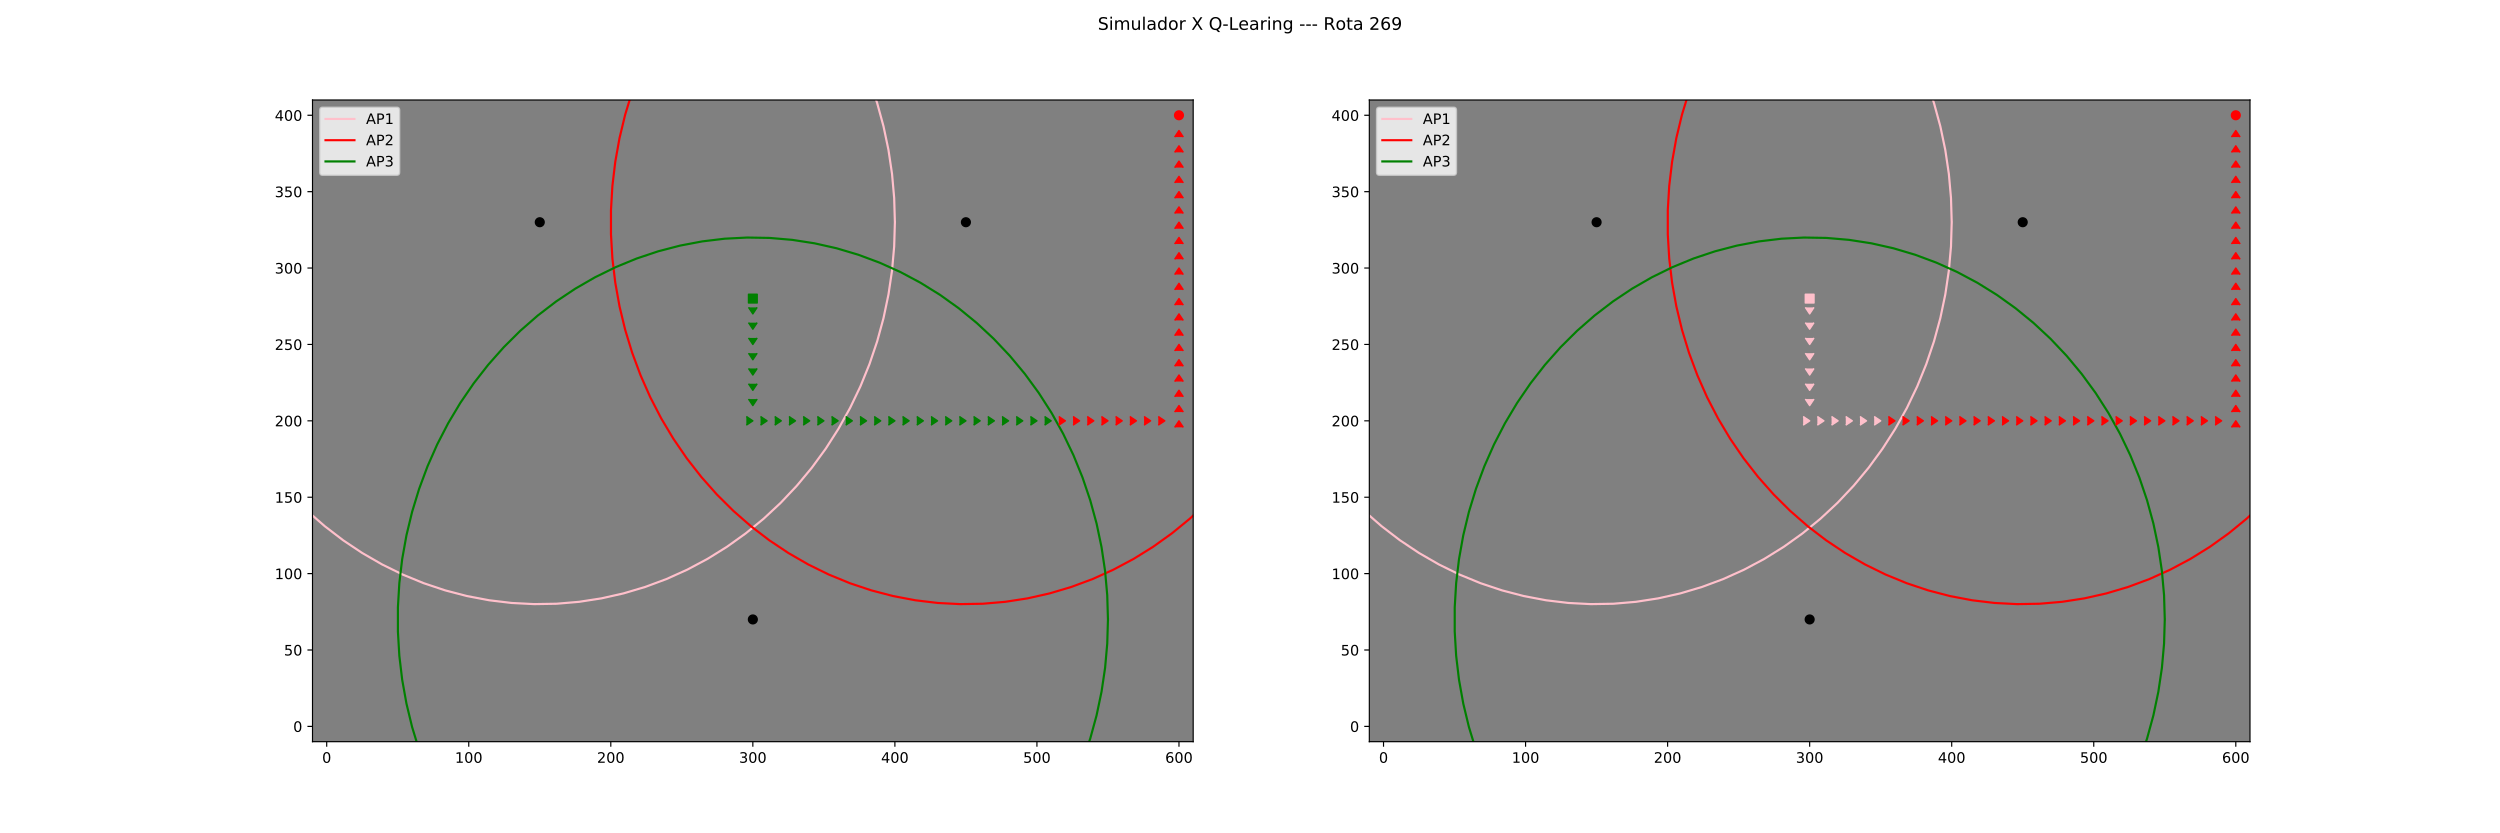 <?xml version="1.0" encoding="utf-8" standalone="no"?>
<!DOCTYPE svg PUBLIC "-//W3C//DTD SVG 1.1//EN"
  "http://www.w3.org/Graphics/SVG/1.1/DTD/svg11.dtd">
<!-- Created with matplotlib (http://matplotlib.org/) -->
<svg height="576pt" version="1.1" viewBox="0 0 1728 576" width="1728pt" xmlns="http://www.w3.org/2000/svg" xmlns:xlink="http://www.w3.org/1999/xlink">
 <defs>
  <style type="text/css">
*{stroke-linecap:butt;stroke-linejoin:round;}
  </style>
 </defs>
 <g id="figure_1">
  <g id="patch_1">
   <path d="M 0 576 
L 1728 576 
L 1728 0 
L 0 0 
z
" style="fill:#ffffff;"/>
  </g>
  <g id="axes_1">
   <g id="patch_2">
    <path d="M 216 512.64 
L 824.727 512.64 
L 824.727 69.12 
L 216 69.12 
z
" style="fill:#808080;"/>
   </g>
   <g id="matplotlib.axis_1">
    <g id="xtick_1">
     <g id="line2d_1">
      <defs>
       <path d="M 0 0 
L 0 3.5 
" id="m5e3182dafc" style="stroke:#000000;stroke-width:0.8;"/>
      </defs>
      <g>
       <use style="stroke:#000000;stroke-width:0.8;" x="225.818" xlink:href="#m5e3182dafc" y="512.64"/>
      </g>
     </g>
     <g id="text_1">
      <!-- 0 -->
      <defs>
       <path d="M 31.781 66.406 
Q 24.172 66.406 20.328 58.906 
Q 16.5 51.422 16.5 36.375 
Q 16.5 21.391 20.328 13.891 
Q 24.172 6.391 31.781 6.391 
Q 39.453 6.391 43.281 13.891 
Q 47.125 21.391 47.125 36.375 
Q 47.125 51.422 43.281 58.906 
Q 39.453 66.406 31.781 66.406 
z
M 31.781 74.219 
Q 44.047 74.219 50.516 64.516 
Q 56.984 54.828 56.984 36.375 
Q 56.984 17.969 50.516 8.266 
Q 44.047 -1.422 31.781 -1.422 
Q 19.531 -1.422 13.062 8.266 
Q 6.594 17.969 6.594 36.375 
Q 6.594 54.828 13.062 64.516 
Q 19.531 74.219 31.781 74.219 
z
" id="DejaVuSans-30"/>
      </defs>
      <g transform="translate(222.637 527.238)scale(0.1 -0.1)">
       <use xlink:href="#DejaVuSans-30"/>
      </g>
     </g>
    </g>
    <g id="xtick_2">
     <g id="line2d_2">
      <g>
       <use style="stroke:#000000;stroke-width:0.8;" x="324" xlink:href="#m5e3182dafc" y="512.64"/>
      </g>
     </g>
     <g id="text_2">
      <!-- 100 -->
      <defs>
       <path d="M 12.406 8.297 
L 28.516 8.297 
L 28.516 63.922 
L 10.984 60.406 
L 10.984 69.391 
L 28.422 72.906 
L 38.281 72.906 
L 38.281 8.297 
L 54.391 8.297 
L 54.391 0 
L 12.406 0 
z
" id="DejaVuSans-31"/>
      </defs>
      <g transform="translate(314.456 527.238)scale(0.1 -0.1)">
       <use xlink:href="#DejaVuSans-31"/>
       <use x="63.623" xlink:href="#DejaVuSans-30"/>
       <use x="127.246" xlink:href="#DejaVuSans-30"/>
      </g>
     </g>
    </g>
    <g id="xtick_3">
     <g id="line2d_3">
      <g>
       <use style="stroke:#000000;stroke-width:0.8;" x="422.182" xlink:href="#m5e3182dafc" y="512.64"/>
      </g>
     </g>
     <g id="text_3">
      <!-- 200 -->
      <defs>
       <path d="M 19.188 8.297 
L 53.609 8.297 
L 53.609 0 
L 7.328 0 
L 7.328 8.297 
Q 12.938 14.109 22.625 23.891 
Q 32.328 33.688 34.812 36.531 
Q 39.547 41.844 41.422 45.531 
Q 43.312 49.219 43.312 52.781 
Q 43.312 58.594 39.234 62.25 
Q 35.156 65.922 28.609 65.922 
Q 23.969 65.922 18.812 64.312 
Q 13.672 62.703 7.812 59.422 
L 7.812 69.391 
Q 13.766 71.781 18.938 73 
Q 24.125 74.219 28.422 74.219 
Q 39.75 74.219 46.484 68.547 
Q 53.219 62.891 53.219 53.422 
Q 53.219 48.922 51.531 44.891 
Q 49.859 40.875 45.406 35.406 
Q 44.188 33.984 37.641 27.219 
Q 31.109 20.453 19.188 8.297 
z
" id="DejaVuSans-32"/>
      </defs>
      <g transform="translate(412.638 527.238)scale(0.1 -0.1)">
       <use xlink:href="#DejaVuSans-32"/>
       <use x="63.623" xlink:href="#DejaVuSans-30"/>
       <use x="127.246" xlink:href="#DejaVuSans-30"/>
      </g>
     </g>
    </g>
    <g id="xtick_4">
     <g id="line2d_4">
      <g>
       <use style="stroke:#000000;stroke-width:0.8;" x="520.364" xlink:href="#m5e3182dafc" y="512.64"/>
      </g>
     </g>
     <g id="text_4">
      <!-- 300 -->
      <defs>
       <path d="M 40.578 39.312 
Q 47.656 37.797 51.625 33 
Q 55.609 28.219 55.609 21.188 
Q 55.609 10.406 48.188 4.484 
Q 40.766 -1.422 27.094 -1.422 
Q 22.516 -1.422 17.656 -0.516 
Q 12.797 0.391 7.625 2.203 
L 7.625 11.719 
Q 11.719 9.328 16.594 8.109 
Q 21.484 6.891 26.812 6.891 
Q 36.078 6.891 40.938 10.547 
Q 45.797 14.203 45.797 21.188 
Q 45.797 27.641 41.281 31.266 
Q 36.766 34.906 28.719 34.906 
L 20.219 34.906 
L 20.219 43.016 
L 29.109 43.016 
Q 36.375 43.016 40.234 45.922 
Q 44.094 48.828 44.094 54.297 
Q 44.094 59.906 40.109 62.906 
Q 36.141 65.922 28.719 65.922 
Q 24.656 65.922 20.016 65.031 
Q 15.375 64.156 9.812 62.312 
L 9.812 71.094 
Q 15.438 72.656 20.344 73.438 
Q 25.25 74.219 29.594 74.219 
Q 40.828 74.219 47.359 69.109 
Q 53.906 64.016 53.906 55.328 
Q 53.906 49.266 50.438 45.094 
Q 46.969 40.922 40.578 39.312 
z
" id="DejaVuSans-33"/>
      </defs>
      <g transform="translate(510.82 527.238)scale(0.1 -0.1)">
       <use xlink:href="#DejaVuSans-33"/>
       <use x="63.623" xlink:href="#DejaVuSans-30"/>
       <use x="127.246" xlink:href="#DejaVuSans-30"/>
      </g>
     </g>
    </g>
    <g id="xtick_5">
     <g id="line2d_5">
      <g>
       <use style="stroke:#000000;stroke-width:0.8;" x="618.545" xlink:href="#m5e3182dafc" y="512.64"/>
      </g>
     </g>
     <g id="text_5">
      <!-- 400 -->
      <defs>
       <path d="M 37.797 64.312 
L 12.891 25.391 
L 37.797 25.391 
z
M 35.203 72.906 
L 47.609 72.906 
L 47.609 25.391 
L 58.016 25.391 
L 58.016 17.188 
L 47.609 17.188 
L 47.609 0 
L 37.797 0 
L 37.797 17.188 
L 4.891 17.188 
L 4.891 26.703 
z
" id="DejaVuSans-34"/>
      </defs>
      <g transform="translate(609.002 527.238)scale(0.1 -0.1)">
       <use xlink:href="#DejaVuSans-34"/>
       <use x="63.623" xlink:href="#DejaVuSans-30"/>
       <use x="127.246" xlink:href="#DejaVuSans-30"/>
      </g>
     </g>
    </g>
    <g id="xtick_6">
     <g id="line2d_6">
      <g>
       <use style="stroke:#000000;stroke-width:0.8;" x="716.727" xlink:href="#m5e3182dafc" y="512.64"/>
      </g>
     </g>
     <g id="text_6">
      <!-- 500 -->
      <defs>
       <path d="M 10.797 72.906 
L 49.516 72.906 
L 49.516 64.594 
L 19.828 64.594 
L 19.828 46.734 
Q 21.969 47.469 24.109 47.828 
Q 26.266 48.188 28.422 48.188 
Q 40.625 48.188 47.75 41.5 
Q 54.891 34.812 54.891 23.391 
Q 54.891 11.625 47.562 5.094 
Q 40.234 -1.422 26.906 -1.422 
Q 22.312 -1.422 17.547 -0.641 
Q 12.797 0.141 7.719 1.703 
L 7.719 11.625 
Q 12.109 9.234 16.797 8.062 
Q 21.484 6.891 26.703 6.891 
Q 35.156 6.891 40.078 11.328 
Q 45.016 15.766 45.016 23.391 
Q 45.016 31 40.078 35.438 
Q 35.156 39.891 26.703 39.891 
Q 22.75 39.891 18.812 39.016 
Q 14.891 38.141 10.797 36.281 
z
" id="DejaVuSans-35"/>
      </defs>
      <g transform="translate(707.184 527.238)scale(0.1 -0.1)">
       <use xlink:href="#DejaVuSans-35"/>
       <use x="63.623" xlink:href="#DejaVuSans-30"/>
       <use x="127.246" xlink:href="#DejaVuSans-30"/>
      </g>
     </g>
    </g>
    <g id="xtick_7">
     <g id="line2d_7">
      <g>
       <use style="stroke:#000000;stroke-width:0.8;" x="814.909" xlink:href="#m5e3182dafc" y="512.64"/>
      </g>
     </g>
     <g id="text_7">
      <!-- 600 -->
      <defs>
       <path d="M 33.016 40.375 
Q 26.375 40.375 22.484 35.828 
Q 18.609 31.297 18.609 23.391 
Q 18.609 15.531 22.484 10.953 
Q 26.375 6.391 33.016 6.391 
Q 39.656 6.391 43.531 10.953 
Q 47.406 15.531 47.406 23.391 
Q 47.406 31.297 43.531 35.828 
Q 39.656 40.375 33.016 40.375 
z
M 52.594 71.297 
L 52.594 62.312 
Q 48.875 64.062 45.094 64.984 
Q 41.312 65.922 37.594 65.922 
Q 27.828 65.922 22.672 59.328 
Q 17.531 52.734 16.797 39.406 
Q 19.672 43.656 24.016 45.922 
Q 28.375 48.188 33.594 48.188 
Q 44.578 48.188 50.953 41.516 
Q 57.328 34.859 57.328 23.391 
Q 57.328 12.156 50.688 5.359 
Q 44.047 -1.422 33.016 -1.422 
Q 20.359 -1.422 13.672 8.266 
Q 6.984 17.969 6.984 36.375 
Q 6.984 53.656 15.188 63.938 
Q 23.391 74.219 37.203 74.219 
Q 40.922 74.219 44.703 73.484 
Q 48.484 72.75 52.594 71.297 
z
" id="DejaVuSans-36"/>
      </defs>
      <g transform="translate(805.365 527.238)scale(0.1 -0.1)">
       <use xlink:href="#DejaVuSans-36"/>
       <use x="63.623" xlink:href="#DejaVuSans-30"/>
       <use x="127.246" xlink:href="#DejaVuSans-30"/>
      </g>
     </g>
    </g>
   </g>
   <g id="matplotlib.axis_2">
    <g id="ytick_1">
     <g id="line2d_8">
      <defs>
       <path d="M 0 0 
L -3.5 0 
" id="m68e3f84677" style="stroke:#000000;stroke-width:0.8;"/>
      </defs>
      <g>
       <use style="stroke:#000000;stroke-width:0.8;" x="216" xlink:href="#m68e3f84677" y="502.08"/>
      </g>
     </g>
     <g id="text_8">
      <!-- 0 -->
      <g transform="translate(202.637 505.879)scale(0.1 -0.1)">
       <use xlink:href="#DejaVuSans-30"/>
      </g>
     </g>
    </g>
    <g id="ytick_2">
     <g id="line2d_9">
      <g>
       <use style="stroke:#000000;stroke-width:0.8;" x="216" xlink:href="#m68e3f84677" y="449.28"/>
      </g>
     </g>
     <g id="text_9">
      <!-- 50 -->
      <g transform="translate(196.275 453.079)scale(0.1 -0.1)">
       <use xlink:href="#DejaVuSans-35"/>
       <use x="63.623" xlink:href="#DejaVuSans-30"/>
      </g>
     </g>
    </g>
    <g id="ytick_3">
     <g id="line2d_10">
      <g>
       <use style="stroke:#000000;stroke-width:0.8;" x="216" xlink:href="#m68e3f84677" y="396.48"/>
      </g>
     </g>
     <g id="text_10">
      <!-- 100 -->
      <g transform="translate(189.912 400.279)scale(0.1 -0.1)">
       <use xlink:href="#DejaVuSans-31"/>
       <use x="63.623" xlink:href="#DejaVuSans-30"/>
       <use x="127.246" xlink:href="#DejaVuSans-30"/>
      </g>
     </g>
    </g>
    <g id="ytick_4">
     <g id="line2d_11">
      <g>
       <use style="stroke:#000000;stroke-width:0.8;" x="216" xlink:href="#m68e3f84677" y="343.68"/>
      </g>
     </g>
     <g id="text_11">
      <!-- 150 -->
      <g transform="translate(189.912 347.479)scale(0.1 -0.1)">
       <use xlink:href="#DejaVuSans-31"/>
       <use x="63.623" xlink:href="#DejaVuSans-35"/>
       <use x="127.246" xlink:href="#DejaVuSans-30"/>
      </g>
     </g>
    </g>
    <g id="ytick_5">
     <g id="line2d_12">
      <g>
       <use style="stroke:#000000;stroke-width:0.8;" x="216" xlink:href="#m68e3f84677" y="290.88"/>
      </g>
     </g>
     <g id="text_12">
      <!-- 200 -->
      <g transform="translate(189.912 294.679)scale(0.1 -0.1)">
       <use xlink:href="#DejaVuSans-32"/>
       <use x="63.623" xlink:href="#DejaVuSans-30"/>
       <use x="127.246" xlink:href="#DejaVuSans-30"/>
      </g>
     </g>
    </g>
    <g id="ytick_6">
     <g id="line2d_13">
      <g>
       <use style="stroke:#000000;stroke-width:0.8;" x="216" xlink:href="#m68e3f84677" y="238.08"/>
      </g>
     </g>
     <g id="text_13">
      <!-- 250 -->
      <g transform="translate(189.912 241.879)scale(0.1 -0.1)">
       <use xlink:href="#DejaVuSans-32"/>
       <use x="63.623" xlink:href="#DejaVuSans-35"/>
       <use x="127.246" xlink:href="#DejaVuSans-30"/>
      </g>
     </g>
    </g>
    <g id="ytick_7">
     <g id="line2d_14">
      <g>
       <use style="stroke:#000000;stroke-width:0.8;" x="216" xlink:href="#m68e3f84677" y="185.28"/>
      </g>
     </g>
     <g id="text_14">
      <!-- 300 -->
      <g transform="translate(189.912 189.079)scale(0.1 -0.1)">
       <use xlink:href="#DejaVuSans-33"/>
       <use x="63.623" xlink:href="#DejaVuSans-30"/>
       <use x="127.246" xlink:href="#DejaVuSans-30"/>
      </g>
     </g>
    </g>
    <g id="ytick_8">
     <g id="line2d_15">
      <g>
       <use style="stroke:#000000;stroke-width:0.8;" x="216" xlink:href="#m68e3f84677" y="132.48"/>
      </g>
     </g>
     <g id="text_15">
      <!-- 350 -->
      <g transform="translate(189.912 136.279)scale(0.1 -0.1)">
       <use xlink:href="#DejaVuSans-33"/>
       <use x="63.623" xlink:href="#DejaVuSans-35"/>
       <use x="127.246" xlink:href="#DejaVuSans-30"/>
      </g>
     </g>
    </g>
    <g id="ytick_9">
     <g id="line2d_16">
      <g>
       <use style="stroke:#000000;stroke-width:0.8;" x="216" xlink:href="#m68e3f84677" y="79.68"/>
      </g>
     </g>
     <g id="text_16">
      <!-- 400 -->
      <g transform="translate(189.912 83.479)scale(0.1 -0.1)">
       <use xlink:href="#DejaVuSans-34"/>
       <use x="63.623" xlink:href="#DejaVuSans-30"/>
       <use x="127.246" xlink:href="#DejaVuSans-30"/>
      </g>
     </g>
    </g>
   </g>
   <g id="line2d_17">
    <defs>
     <path d="M 0 3 
C 0.796 3 1.559 2.684 2.121 2.121 
C 2.684 1.559 3 0.796 3 0 
C 3 -0.796 2.684 -1.559 2.121 -2.121 
C 1.559 -2.684 0.796 -3 0 -3 
C -0.796 -3 -1.559 -2.684 -2.121 -2.121 
C -2.684 -1.559 -3 -0.796 -3 0 
C -3 0.796 -2.684 1.559 -2.121 2.121 
C -1.559 2.684 -0.796 3 0 3 
z
" id="ma1240b6a47" style="stroke:#000000;"/>
    </defs>
    <g clip-path="url(#p6940277fbb)">
     <use style="stroke:#000000;" x="373.091" xlink:href="#ma1240b6a47" y="153.6"/>
    </g>
   </g>
   <g id="line2d_18">
    <path clip-path="url(#p6940277fbb)" d="M 618.545 153.6 
L 618.051 136.856 
L 616.571 120.18 
L 614.11 103.638 
L 610.678 87.297 
L 606.29 71.223 
L 600.963 55.481 
L 594.718 40.134 
L 587.581 25.244 
L 579.58 10.871 
L 571.982 -1 
M 174.267 -1 
L 170.916 3.896 
L 162.495 17.989 
L 154.922 32.628 
L 148.228 47.754 
L 142.439 63.307 
L 137.579 79.223 
L 133.667 95.438 
L 130.72 111.888 
L 128.748 128.505 
L 127.76 145.224 
L 127.76 161.976 
L 128.748 178.695 
L 130.72 195.312 
L 133.667 211.762 
L 137.579 227.977 
L 142.439 243.893 
L 148.228 259.446 
L 154.922 274.572 
L 162.495 289.211 
L 170.916 303.304 
L 180.151 316.794 
L 190.162 329.627 
L 200.911 341.751 
L 212.352 353.118 
L 224.441 363.681 
L 237.129 373.398 
L 250.364 382.231 
L 264.093 390.142 
L 278.261 397.102 
L 292.811 403.08 
L 307.684 408.054 
L 322.82 412.004 
L 338.159 414.913 
L 353.639 416.77 
L 369.197 417.567 
L 384.77 417.301 
L 400.297 415.973 
L 415.714 413.589 
L 430.959 410.158 
L 445.971 405.694 
L 460.69 400.215 
L 475.056 393.743 
L 489.012 386.304 
L 502.501 377.928 
L 515.469 368.648 
L 527.863 358.503 
L 539.634 347.532 
L 550.735 335.781 
L 561.12 323.296 
L 570.748 310.128 
L 579.58 296.329 
L 587.581 281.956 
L 594.718 267.066 
L 600.963 251.719 
L 606.29 235.977 
L 610.678 219.903 
L 614.11 203.562 
L 616.571 187.02 
L 618.051 170.344 
L 618.545 153.6 
" style="fill:none;stroke:#ffc0cb;stroke-linecap:square;stroke-width:1.5;"/>
   </g>
   <g id="line2d_19">
    <g clip-path="url(#p6940277fbb)">
     <use style="stroke:#000000;" x="667.636" xlink:href="#ma1240b6a47" y="153.6"/>
    </g>
   </g>
   <g id="line2d_20">
    <path clip-path="url(#p6940277fbb)" d="M 913.091 153.6 
L 912.597 136.856 
L 911.116 120.18 
L 908.655 103.638 
L 905.224 87.297 
L 900.836 71.223 
L 895.508 55.481 
L 889.264 40.134 
L 882.127 25.244 
L 874.126 10.871 
L 866.528 -1 
M 468.813 -1 
L 465.461 3.896 
L 457.04 17.989 
L 449.468 32.628 
L 442.773 47.754 
L 436.985 63.307 
L 432.124 79.223 
L 428.213 95.438 
L 425.265 111.888 
L 423.293 128.505 
L 422.305 145.224 
L 422.305 161.976 
L 423.293 178.695 
L 425.265 195.312 
L 428.213 211.762 
L 432.124 227.977 
L 436.985 243.893 
L 442.773 259.446 
L 449.468 274.572 
L 457.04 289.211 
L 465.461 303.304 
L 474.696 316.794 
L 484.708 329.627 
L 495.456 341.751 
L 506.898 353.118 
L 518.987 363.681 
L 531.674 373.398 
L 544.909 382.231 
L 558.638 390.142 
L 572.806 397.102 
L 587.356 403.08 
L 602.229 408.054 
L 617.366 412.004 
L 632.705 414.913 
L 648.184 416.77 
L 663.742 417.567 
L 679.316 417.301 
L 694.842 415.973 
L 710.259 413.589 
L 725.504 410.158 
L 740.517 405.694 
L 755.236 400.215 
L 769.602 393.743 
L 783.557 386.304 
L 797.046 377.928 
L 810.014 368.648 
L 822.408 358.503 
L 834.18 347.532 
L 845.28 335.781 
L 855.665 323.296 
L 865.294 310.128 
L 874.126 296.329 
L 882.127 281.956 
L 889.264 267.066 
L 895.508 251.719 
L 900.836 235.977 
L 905.224 219.903 
L 908.655 203.562 
L 911.116 187.02 
L 912.597 170.344 
L 913.091 153.6 
" style="fill:none;stroke:#ff0000;stroke-linecap:square;stroke-width:1.5;"/>
   </g>
   <g id="line2d_21">
    <g clip-path="url(#p6940277fbb)">
     <use style="stroke:#000000;" x="520.364" xlink:href="#ma1240b6a47" y="428.16"/>
    </g>
   </g>
   <g id="line2d_22">
    <path clip-path="url(#p6940277fbb)" d="M 765.818 428.16 
L 765.324 411.416 
L 763.843 394.74 
L 761.382 378.198 
L 757.951 361.857 
L 753.563 345.783 
L 748.236 330.041 
L 741.991 314.694 
L 734.854 299.804 
L 726.853 285.431 
L 718.021 271.632 
L 708.393 258.464 
L 698.007 245.979 
L 686.907 234.228 
L 675.136 223.257 
L 662.741 213.112 
L 649.774 203.832 
L 636.285 195.456 
L 622.329 188.017 
L 607.963 181.545 
L 593.244 176.066 
L 578.232 171.602 
L 562.986 168.171 
L 547.569 165.787 
L 532.043 164.459 
L 516.469 164.193 
L 500.911 164.99 
L 485.432 166.847 
L 470.093 169.756 
L 454.956 173.706 
L 440.083 178.68 
L 425.533 184.658 
L 411.365 191.618 
L 397.636 199.529 
L 384.401 208.362 
L 371.714 218.079 
L 359.625 228.642 
L 348.183 240.009 
L 337.435 252.133 
L 327.423 264.966 
L 318.188 278.456 
L 309.768 292.549 
L 302.195 307.188 
L 295.501 322.314 
L 289.712 337.867 
L 284.852 353.783 
L 280.94 369.998 
L 277.992 386.448 
L 276.021 403.065 
L 275.033 419.784 
L 275.033 436.536 
L 276.021 453.255 
L 277.992 469.872 
L 280.94 486.322 
L 284.852 502.537 
L 289.712 518.453 
L 295.501 534.006 
L 302.195 549.132 
L 309.768 563.771 
L 317.672 577 
M 722.942 577 
L 726.853 570.889 
L 734.854 556.516 
L 741.991 541.626 
L 748.236 526.279 
L 753.563 510.537 
L 757.951 494.463 
L 761.382 478.122 
L 763.843 461.58 
L 765.324 444.904 
L 765.818 428.16 
" style="fill:none;stroke:#008000;stroke-linecap:square;stroke-width:1.5;"/>
   </g>
   <g id="line2d_23">
    <path clip-path="url(#p6940277fbb)" d="M 520.364 206.4 
" style="fill:none;stroke:#008000;stroke-linecap:square;stroke-width:1.5;"/>
    <defs>
     <path d="M -3 3 
L 3 3 
L 3 -3 
L -3 -3 
z
" id="m994b024bf1" style="stroke:#008000;stroke-linejoin:miter;"/>
    </defs>
    <g clip-path="url(#p6940277fbb)">
     <use style="fill:#008000;stroke:#008000;stroke-linejoin:miter;" x="520.364" xlink:href="#m994b024bf1" y="206.4"/>
    </g>
   </g>
   <g id="line2d_24">
    <path clip-path="url(#p6940277fbb)" d="M 520.364 216.96 
" style="fill:none;stroke:#008000;stroke-linecap:square;stroke-width:1.5;"/>
    <defs>
     <path d="M -3 -4.5 
L 0 0 
L 3 -4.5 
" id="mce486fb327" style="stroke:#008000;stroke-linejoin:miter;"/>
    </defs>
    <g clip-path="url(#p6940277fbb)">
     <use style="fill:#008000;stroke:#008000;stroke-linejoin:miter;" x="520.364" xlink:href="#mce486fb327" y="216.96"/>
    </g>
   </g>
   <g id="line2d_25">
    <path clip-path="url(#p6940277fbb)" d="M 520.364 227.52 
" style="fill:none;stroke:#008000;stroke-linecap:square;stroke-width:1.5;"/>
    <g clip-path="url(#p6940277fbb)">
     <use style="fill:#008000;stroke:#008000;stroke-linejoin:miter;" x="520.364" xlink:href="#mce486fb327" y="227.52"/>
    </g>
   </g>
   <g id="line2d_26">
    <path clip-path="url(#p6940277fbb)" d="M 520.364 238.08 
" style="fill:none;stroke:#008000;stroke-linecap:square;stroke-width:1.5;"/>
    <g clip-path="url(#p6940277fbb)">
     <use style="fill:#008000;stroke:#008000;stroke-linejoin:miter;" x="520.364" xlink:href="#mce486fb327" y="238.08"/>
    </g>
   </g>
   <g id="line2d_27">
    <path clip-path="url(#p6940277fbb)" d="M 520.364 248.64 
" style="fill:none;stroke:#008000;stroke-linecap:square;stroke-width:1.5;"/>
    <g clip-path="url(#p6940277fbb)">
     <use style="fill:#008000;stroke:#008000;stroke-linejoin:miter;" x="520.364" xlink:href="#mce486fb327" y="248.64"/>
    </g>
   </g>
   <g id="line2d_28">
    <path clip-path="url(#p6940277fbb)" d="M 520.364 259.2 
" style="fill:none;stroke:#008000;stroke-linecap:square;stroke-width:1.5;"/>
    <g clip-path="url(#p6940277fbb)">
     <use style="fill:#008000;stroke:#008000;stroke-linejoin:miter;" x="520.364" xlink:href="#mce486fb327" y="259.2"/>
    </g>
   </g>
   <g id="line2d_29">
    <path clip-path="url(#p6940277fbb)" d="M 520.364 269.76 
" style="fill:none;stroke:#008000;stroke-linecap:square;stroke-width:1.5;"/>
    <g clip-path="url(#p6940277fbb)">
     <use style="fill:#008000;stroke:#008000;stroke-linejoin:miter;" x="520.364" xlink:href="#mce486fb327" y="269.76"/>
    </g>
   </g>
   <g id="line2d_30">
    <path clip-path="url(#p6940277fbb)" d="M 520.364 280.32 
" style="fill:none;stroke:#008000;stroke-linecap:square;stroke-width:1.5;"/>
    <g clip-path="url(#p6940277fbb)">
     <use style="fill:#008000;stroke:#008000;stroke-linejoin:miter;" x="520.364" xlink:href="#mce486fb327" y="280.32"/>
    </g>
   </g>
   <g id="line2d_31">
    <path clip-path="url(#p6940277fbb)" d="M 520.364 290.88 
" style="fill:none;stroke:#008000;stroke-linecap:square;stroke-width:1.5;"/>
    <defs>
     <path d="M -4.5 3 
L 0 0 
L -4.5 -3 
" id="maea3387508" style="stroke:#008000;stroke-linejoin:miter;"/>
    </defs>
    <g clip-path="url(#p6940277fbb)">
     <use style="fill:#008000;stroke:#008000;stroke-linejoin:miter;" x="520.364" xlink:href="#maea3387508" y="290.88"/>
    </g>
   </g>
   <g id="line2d_32">
    <path clip-path="url(#p6940277fbb)" d="M 530.182 290.88 
" style="fill:none;stroke:#008000;stroke-linecap:square;stroke-width:1.5;"/>
    <g clip-path="url(#p6940277fbb)">
     <use style="fill:#008000;stroke:#008000;stroke-linejoin:miter;" x="530.182" xlink:href="#maea3387508" y="290.88"/>
    </g>
   </g>
   <g id="line2d_33">
    <path clip-path="url(#p6940277fbb)" d="M 540 290.88 
" style="fill:none;stroke:#008000;stroke-linecap:square;stroke-width:1.5;"/>
    <g clip-path="url(#p6940277fbb)">
     <use style="fill:#008000;stroke:#008000;stroke-linejoin:miter;" x="540" xlink:href="#maea3387508" y="290.88"/>
    </g>
   </g>
   <g id="line2d_34">
    <path clip-path="url(#p6940277fbb)" d="M 549.818 290.88 
" style="fill:none;stroke:#008000;stroke-linecap:square;stroke-width:1.5;"/>
    <g clip-path="url(#p6940277fbb)">
     <use style="fill:#008000;stroke:#008000;stroke-linejoin:miter;" x="549.818" xlink:href="#maea3387508" y="290.88"/>
    </g>
   </g>
   <g id="line2d_35">
    <path clip-path="url(#p6940277fbb)" d="M 559.636 290.88 
" style="fill:none;stroke:#008000;stroke-linecap:square;stroke-width:1.5;"/>
    <g clip-path="url(#p6940277fbb)">
     <use style="fill:#008000;stroke:#008000;stroke-linejoin:miter;" x="559.636" xlink:href="#maea3387508" y="290.88"/>
    </g>
   </g>
   <g id="line2d_36">
    <path clip-path="url(#p6940277fbb)" d="M 569.455 290.88 
" style="fill:none;stroke:#008000;stroke-linecap:square;stroke-width:1.5;"/>
    <g clip-path="url(#p6940277fbb)">
     <use style="fill:#008000;stroke:#008000;stroke-linejoin:miter;" x="569.455" xlink:href="#maea3387508" y="290.88"/>
    </g>
   </g>
   <g id="line2d_37">
    <path clip-path="url(#p6940277fbb)" d="M 579.273 290.88 
" style="fill:none;stroke:#008000;stroke-linecap:square;stroke-width:1.5;"/>
    <g clip-path="url(#p6940277fbb)">
     <use style="fill:#008000;stroke:#008000;stroke-linejoin:miter;" x="579.273" xlink:href="#maea3387508" y="290.88"/>
    </g>
   </g>
   <g id="line2d_38">
    <path clip-path="url(#p6940277fbb)" d="M 589.091 290.88 
" style="fill:none;stroke:#008000;stroke-linecap:square;stroke-width:1.5;"/>
    <g clip-path="url(#p6940277fbb)">
     <use style="fill:#008000;stroke:#008000;stroke-linejoin:miter;" x="589.091" xlink:href="#maea3387508" y="290.88"/>
    </g>
   </g>
   <g id="line2d_39">
    <path clip-path="url(#p6940277fbb)" d="M 598.909 290.88 
" style="fill:none;stroke:#008000;stroke-linecap:square;stroke-width:1.5;"/>
    <g clip-path="url(#p6940277fbb)">
     <use style="fill:#008000;stroke:#008000;stroke-linejoin:miter;" x="598.909" xlink:href="#maea3387508" y="290.88"/>
    </g>
   </g>
   <g id="line2d_40">
    <path clip-path="url(#p6940277fbb)" d="M 608.727 290.88 
" style="fill:none;stroke:#008000;stroke-linecap:square;stroke-width:1.5;"/>
    <g clip-path="url(#p6940277fbb)">
     <use style="fill:#008000;stroke:#008000;stroke-linejoin:miter;" x="608.727" xlink:href="#maea3387508" y="290.88"/>
    </g>
   </g>
   <g id="line2d_41">
    <path clip-path="url(#p6940277fbb)" d="M 618.545 290.88 
" style="fill:none;stroke:#008000;stroke-linecap:square;stroke-width:1.5;"/>
    <g clip-path="url(#p6940277fbb)">
     <use style="fill:#008000;stroke:#008000;stroke-linejoin:miter;" x="618.545" xlink:href="#maea3387508" y="290.88"/>
    </g>
   </g>
   <g id="line2d_42">
    <path clip-path="url(#p6940277fbb)" d="M 628.364 290.88 
" style="fill:none;stroke:#008000;stroke-linecap:square;stroke-width:1.5;"/>
    <g clip-path="url(#p6940277fbb)">
     <use style="fill:#008000;stroke:#008000;stroke-linejoin:miter;" x="628.364" xlink:href="#maea3387508" y="290.88"/>
    </g>
   </g>
   <g id="line2d_43">
    <path clip-path="url(#p6940277fbb)" d="M 638.182 290.88 
" style="fill:none;stroke:#008000;stroke-linecap:square;stroke-width:1.5;"/>
    <g clip-path="url(#p6940277fbb)">
     <use style="fill:#008000;stroke:#008000;stroke-linejoin:miter;" x="638.182" xlink:href="#maea3387508" y="290.88"/>
    </g>
   </g>
   <g id="line2d_44">
    <path clip-path="url(#p6940277fbb)" d="M 648 290.88 
" style="fill:none;stroke:#008000;stroke-linecap:square;stroke-width:1.5;"/>
    <g clip-path="url(#p6940277fbb)">
     <use style="fill:#008000;stroke:#008000;stroke-linejoin:miter;" x="648" xlink:href="#maea3387508" y="290.88"/>
    </g>
   </g>
   <g id="line2d_45">
    <path clip-path="url(#p6940277fbb)" d="M 657.818 290.88 
" style="fill:none;stroke:#008000;stroke-linecap:square;stroke-width:1.5;"/>
    <g clip-path="url(#p6940277fbb)">
     <use style="fill:#008000;stroke:#008000;stroke-linejoin:miter;" x="657.818" xlink:href="#maea3387508" y="290.88"/>
    </g>
   </g>
   <g id="line2d_46">
    <path clip-path="url(#p6940277fbb)" d="M 667.636 290.88 
" style="fill:none;stroke:#008000;stroke-linecap:square;stroke-width:1.5;"/>
    <g clip-path="url(#p6940277fbb)">
     <use style="fill:#008000;stroke:#008000;stroke-linejoin:miter;" x="667.636" xlink:href="#maea3387508" y="290.88"/>
    </g>
   </g>
   <g id="line2d_47">
    <path clip-path="url(#p6940277fbb)" d="M 677.455 290.88 
" style="fill:none;stroke:#008000;stroke-linecap:square;stroke-width:1.5;"/>
    <g clip-path="url(#p6940277fbb)">
     <use style="fill:#008000;stroke:#008000;stroke-linejoin:miter;" x="677.455" xlink:href="#maea3387508" y="290.88"/>
    </g>
   </g>
   <g id="line2d_48">
    <path clip-path="url(#p6940277fbb)" d="M 687.273 290.88 
" style="fill:none;stroke:#008000;stroke-linecap:square;stroke-width:1.5;"/>
    <g clip-path="url(#p6940277fbb)">
     <use style="fill:#008000;stroke:#008000;stroke-linejoin:miter;" x="687.273" xlink:href="#maea3387508" y="290.88"/>
    </g>
   </g>
   <g id="line2d_49">
    <path clip-path="url(#p6940277fbb)" d="M 697.091 290.88 
" style="fill:none;stroke:#008000;stroke-linecap:square;stroke-width:1.5;"/>
    <g clip-path="url(#p6940277fbb)">
     <use style="fill:#008000;stroke:#008000;stroke-linejoin:miter;" x="697.091" xlink:href="#maea3387508" y="290.88"/>
    </g>
   </g>
   <g id="line2d_50">
    <path clip-path="url(#p6940277fbb)" d="M 706.909 290.88 
" style="fill:none;stroke:#008000;stroke-linecap:square;stroke-width:1.5;"/>
    <g clip-path="url(#p6940277fbb)">
     <use style="fill:#008000;stroke:#008000;stroke-linejoin:miter;" x="706.909" xlink:href="#maea3387508" y="290.88"/>
    </g>
   </g>
   <g id="line2d_51">
    <path clip-path="url(#p6940277fbb)" d="M 716.727 290.88 
" style="fill:none;stroke:#008000;stroke-linecap:square;stroke-width:1.5;"/>
    <g clip-path="url(#p6940277fbb)">
     <use style="fill:#008000;stroke:#008000;stroke-linejoin:miter;" x="716.727" xlink:href="#maea3387508" y="290.88"/>
    </g>
   </g>
   <g id="line2d_52">
    <path clip-path="url(#p6940277fbb)" d="M 726.545 290.88 
" style="fill:none;stroke:#008000;stroke-linecap:square;stroke-width:1.5;"/>
    <g clip-path="url(#p6940277fbb)">
     <use style="fill:#008000;stroke:#008000;stroke-linejoin:miter;" x="726.545" xlink:href="#maea3387508" y="290.88"/>
    </g>
   </g>
   <g id="line2d_53">
    <path clip-path="url(#p6940277fbb)" d="M 736.364 290.88 
" style="fill:none;stroke:#ff0000;stroke-linecap:square;stroke-width:1.5;"/>
    <defs>
     <path d="M -4.5 3 
L 0 0 
L -4.5 -3 
" id="mb5a13aa538" style="stroke:#ff0000;stroke-linejoin:miter;"/>
    </defs>
    <g clip-path="url(#p6940277fbb)">
     <use style="fill:#ff0000;stroke:#ff0000;stroke-linejoin:miter;" x="736.364" xlink:href="#mb5a13aa538" y="290.88"/>
    </g>
   </g>
   <g id="line2d_54">
    <path clip-path="url(#p6940277fbb)" d="M 746.182 290.88 
" style="fill:none;stroke:#ff0000;stroke-linecap:square;stroke-width:1.5;"/>
    <g clip-path="url(#p6940277fbb)">
     <use style="fill:#ff0000;stroke:#ff0000;stroke-linejoin:miter;" x="746.182" xlink:href="#mb5a13aa538" y="290.88"/>
    </g>
   </g>
   <g id="line2d_55">
    <path clip-path="url(#p6940277fbb)" d="M 756 290.88 
" style="fill:none;stroke:#ff0000;stroke-linecap:square;stroke-width:1.5;"/>
    <g clip-path="url(#p6940277fbb)">
     <use style="fill:#ff0000;stroke:#ff0000;stroke-linejoin:miter;" x="756" xlink:href="#mb5a13aa538" y="290.88"/>
    </g>
   </g>
   <g id="line2d_56">
    <path clip-path="url(#p6940277fbb)" d="M 765.818 290.88 
" style="fill:none;stroke:#ff0000;stroke-linecap:square;stroke-width:1.5;"/>
    <g clip-path="url(#p6940277fbb)">
     <use style="fill:#ff0000;stroke:#ff0000;stroke-linejoin:miter;" x="765.818" xlink:href="#mb5a13aa538" y="290.88"/>
    </g>
   </g>
   <g id="line2d_57">
    <path clip-path="url(#p6940277fbb)" d="M 775.636 290.88 
" style="fill:none;stroke:#ff0000;stroke-linecap:square;stroke-width:1.5;"/>
    <g clip-path="url(#p6940277fbb)">
     <use style="fill:#ff0000;stroke:#ff0000;stroke-linejoin:miter;" x="775.636" xlink:href="#mb5a13aa538" y="290.88"/>
    </g>
   </g>
   <g id="line2d_58">
    <path clip-path="url(#p6940277fbb)" d="M 785.455 290.88 
" style="fill:none;stroke:#ff0000;stroke-linecap:square;stroke-width:1.5;"/>
    <g clip-path="url(#p6940277fbb)">
     <use style="fill:#ff0000;stroke:#ff0000;stroke-linejoin:miter;" x="785.455" xlink:href="#mb5a13aa538" y="290.88"/>
    </g>
   </g>
   <g id="line2d_59">
    <path clip-path="url(#p6940277fbb)" d="M 795.273 290.88 
" style="fill:none;stroke:#ff0000;stroke-linecap:square;stroke-width:1.5;"/>
    <g clip-path="url(#p6940277fbb)">
     <use style="fill:#ff0000;stroke:#ff0000;stroke-linejoin:miter;" x="795.273" xlink:href="#mb5a13aa538" y="290.88"/>
    </g>
   </g>
   <g id="line2d_60">
    <path clip-path="url(#p6940277fbb)" d="M 805.091 290.88 
" style="fill:none;stroke:#ff0000;stroke-linecap:square;stroke-width:1.5;"/>
    <g clip-path="url(#p6940277fbb)">
     <use style="fill:#ff0000;stroke:#ff0000;stroke-linejoin:miter;" x="805.091" xlink:href="#mb5a13aa538" y="290.88"/>
    </g>
   </g>
   <g id="line2d_61">
    <path clip-path="url(#p6940277fbb)" d="M 814.909 290.88 
" style="fill:none;stroke:#ff0000;stroke-linecap:square;stroke-width:1.5;"/>
    <defs>
     <path d="M 3 4.5 
L 0 0 
L -3 4.5 
" id="m142f2a5dde" style="stroke:#ff0000;stroke-linejoin:miter;"/>
    </defs>
    <g clip-path="url(#p6940277fbb)">
     <use style="fill:#ff0000;stroke:#ff0000;stroke-linejoin:miter;" x="814.909" xlink:href="#m142f2a5dde" y="290.88"/>
    </g>
   </g>
   <g id="line2d_62">
    <path clip-path="url(#p6940277fbb)" d="M 814.909 280.32 
" style="fill:none;stroke:#ff0000;stroke-linecap:square;stroke-width:1.5;"/>
    <g clip-path="url(#p6940277fbb)">
     <use style="fill:#ff0000;stroke:#ff0000;stroke-linejoin:miter;" x="814.909" xlink:href="#m142f2a5dde" y="280.32"/>
    </g>
   </g>
   <g id="line2d_63">
    <path clip-path="url(#p6940277fbb)" d="M 814.909 269.76 
" style="fill:none;stroke:#ff0000;stroke-linecap:square;stroke-width:1.5;"/>
    <g clip-path="url(#p6940277fbb)">
     <use style="fill:#ff0000;stroke:#ff0000;stroke-linejoin:miter;" x="814.909" xlink:href="#m142f2a5dde" y="269.76"/>
    </g>
   </g>
   <g id="line2d_64">
    <path clip-path="url(#p6940277fbb)" d="M 814.909 259.2 
" style="fill:none;stroke:#ff0000;stroke-linecap:square;stroke-width:1.5;"/>
    <g clip-path="url(#p6940277fbb)">
     <use style="fill:#ff0000;stroke:#ff0000;stroke-linejoin:miter;" x="814.909" xlink:href="#m142f2a5dde" y="259.2"/>
    </g>
   </g>
   <g id="line2d_65">
    <path clip-path="url(#p6940277fbb)" d="M 814.909 248.64 
" style="fill:none;stroke:#ff0000;stroke-linecap:square;stroke-width:1.5;"/>
    <g clip-path="url(#p6940277fbb)">
     <use style="fill:#ff0000;stroke:#ff0000;stroke-linejoin:miter;" x="814.909" xlink:href="#m142f2a5dde" y="248.64"/>
    </g>
   </g>
   <g id="line2d_66">
    <path clip-path="url(#p6940277fbb)" d="M 814.909 238.08 
" style="fill:none;stroke:#ff0000;stroke-linecap:square;stroke-width:1.5;"/>
    <g clip-path="url(#p6940277fbb)">
     <use style="fill:#ff0000;stroke:#ff0000;stroke-linejoin:miter;" x="814.909" xlink:href="#m142f2a5dde" y="238.08"/>
    </g>
   </g>
   <g id="line2d_67">
    <path clip-path="url(#p6940277fbb)" d="M 814.909 227.52 
" style="fill:none;stroke:#ff0000;stroke-linecap:square;stroke-width:1.5;"/>
    <g clip-path="url(#p6940277fbb)">
     <use style="fill:#ff0000;stroke:#ff0000;stroke-linejoin:miter;" x="814.909" xlink:href="#m142f2a5dde" y="227.52"/>
    </g>
   </g>
   <g id="line2d_68">
    <path clip-path="url(#p6940277fbb)" d="M 814.909 216.96 
" style="fill:none;stroke:#ff0000;stroke-linecap:square;stroke-width:1.5;"/>
    <g clip-path="url(#p6940277fbb)">
     <use style="fill:#ff0000;stroke:#ff0000;stroke-linejoin:miter;" x="814.909" xlink:href="#m142f2a5dde" y="216.96"/>
    </g>
   </g>
   <g id="line2d_69">
    <path clip-path="url(#p6940277fbb)" d="M 814.909 206.4 
" style="fill:none;stroke:#ff0000;stroke-linecap:square;stroke-width:1.5;"/>
    <g clip-path="url(#p6940277fbb)">
     <use style="fill:#ff0000;stroke:#ff0000;stroke-linejoin:miter;" x="814.909" xlink:href="#m142f2a5dde" y="206.4"/>
    </g>
   </g>
   <g id="line2d_70">
    <path clip-path="url(#p6940277fbb)" d="M 814.909 195.84 
" style="fill:none;stroke:#ff0000;stroke-linecap:square;stroke-width:1.5;"/>
    <g clip-path="url(#p6940277fbb)">
     <use style="fill:#ff0000;stroke:#ff0000;stroke-linejoin:miter;" x="814.909" xlink:href="#m142f2a5dde" y="195.84"/>
    </g>
   </g>
   <g id="line2d_71">
    <path clip-path="url(#p6940277fbb)" d="M 814.909 185.28 
" style="fill:none;stroke:#ff0000;stroke-linecap:square;stroke-width:1.5;"/>
    <g clip-path="url(#p6940277fbb)">
     <use style="fill:#ff0000;stroke:#ff0000;stroke-linejoin:miter;" x="814.909" xlink:href="#m142f2a5dde" y="185.28"/>
    </g>
   </g>
   <g id="line2d_72">
    <path clip-path="url(#p6940277fbb)" d="M 814.909 174.72 
" style="fill:none;stroke:#ff0000;stroke-linecap:square;stroke-width:1.5;"/>
    <g clip-path="url(#p6940277fbb)">
     <use style="fill:#ff0000;stroke:#ff0000;stroke-linejoin:miter;" x="814.909" xlink:href="#m142f2a5dde" y="174.72"/>
    </g>
   </g>
   <g id="line2d_73">
    <path clip-path="url(#p6940277fbb)" d="M 814.909 164.16 
" style="fill:none;stroke:#ff0000;stroke-linecap:square;stroke-width:1.5;"/>
    <g clip-path="url(#p6940277fbb)">
     <use style="fill:#ff0000;stroke:#ff0000;stroke-linejoin:miter;" x="814.909" xlink:href="#m142f2a5dde" y="164.16"/>
    </g>
   </g>
   <g id="line2d_74">
    <path clip-path="url(#p6940277fbb)" d="M 814.909 153.6 
" style="fill:none;stroke:#ff0000;stroke-linecap:square;stroke-width:1.5;"/>
    <g clip-path="url(#p6940277fbb)">
     <use style="fill:#ff0000;stroke:#ff0000;stroke-linejoin:miter;" x="814.909" xlink:href="#m142f2a5dde" y="153.6"/>
    </g>
   </g>
   <g id="line2d_75">
    <path clip-path="url(#p6940277fbb)" d="M 814.909 143.04 
" style="fill:none;stroke:#ff0000;stroke-linecap:square;stroke-width:1.5;"/>
    <g clip-path="url(#p6940277fbb)">
     <use style="fill:#ff0000;stroke:#ff0000;stroke-linejoin:miter;" x="814.909" xlink:href="#m142f2a5dde" y="143.04"/>
    </g>
   </g>
   <g id="line2d_76">
    <path clip-path="url(#p6940277fbb)" d="M 814.909 132.48 
" style="fill:none;stroke:#ff0000;stroke-linecap:square;stroke-width:1.5;"/>
    <g clip-path="url(#p6940277fbb)">
     <use style="fill:#ff0000;stroke:#ff0000;stroke-linejoin:miter;" x="814.909" xlink:href="#m142f2a5dde" y="132.48"/>
    </g>
   </g>
   <g id="line2d_77">
    <path clip-path="url(#p6940277fbb)" d="M 814.909 121.92 
" style="fill:none;stroke:#ff0000;stroke-linecap:square;stroke-width:1.5;"/>
    <g clip-path="url(#p6940277fbb)">
     <use style="fill:#ff0000;stroke:#ff0000;stroke-linejoin:miter;" x="814.909" xlink:href="#m142f2a5dde" y="121.92"/>
    </g>
   </g>
   <g id="line2d_78">
    <path clip-path="url(#p6940277fbb)" d="M 814.909 111.36 
" style="fill:none;stroke:#ff0000;stroke-linecap:square;stroke-width:1.5;"/>
    <g clip-path="url(#p6940277fbb)">
     <use style="fill:#ff0000;stroke:#ff0000;stroke-linejoin:miter;" x="814.909" xlink:href="#m142f2a5dde" y="111.36"/>
    </g>
   </g>
   <g id="line2d_79">
    <path clip-path="url(#p6940277fbb)" d="M 814.909 100.8 
" style="fill:none;stroke:#ff0000;stroke-linecap:square;stroke-width:1.5;"/>
    <g clip-path="url(#p6940277fbb)">
     <use style="fill:#ff0000;stroke:#ff0000;stroke-linejoin:miter;" x="814.909" xlink:href="#m142f2a5dde" y="100.8"/>
    </g>
   </g>
   <g id="line2d_80">
    <path clip-path="url(#p6940277fbb)" d="M 814.909 90.24 
" style="fill:none;stroke:#ff0000;stroke-linecap:square;stroke-width:1.5;"/>
    <g clip-path="url(#p6940277fbb)">
     <use style="fill:#ff0000;stroke:#ff0000;stroke-linejoin:miter;" x="814.909" xlink:href="#m142f2a5dde" y="90.24"/>
    </g>
   </g>
   <g id="line2d_81">
    <defs>
     <path d="M 0 3 
C 0.796 3 1.559 2.684 2.121 2.121 
C 2.684 1.559 3 0.796 3 0 
C 3 -0.796 2.684 -1.559 2.121 -2.121 
C 1.559 -2.684 0.796 -3 0 -3 
C -0.796 -3 -1.559 -2.684 -2.121 -2.121 
C -2.684 -1.559 -3 -0.796 -3 0 
C -3 0.796 -2.684 1.559 -2.121 2.121 
C -1.559 2.684 -0.796 3 0 3 
z
" id="m508930b79d" style="stroke:#ff0000;"/>
    </defs>
    <g clip-path="url(#p6940277fbb)">
     <use style="fill:#ff0000;stroke:#ff0000;" x="814.909" xlink:href="#m508930b79d" y="79.68"/>
    </g>
   </g>
   <g id="patch_3">
    <path d="M 216 512.64 
L 216 69.12 
" style="fill:none;stroke:#000000;stroke-linecap:square;stroke-linejoin:miter;stroke-width:0.8;"/>
   </g>
   <g id="patch_4">
    <path d="M 824.727 512.64 
L 824.727 69.12 
" style="fill:none;stroke:#000000;stroke-linecap:square;stroke-linejoin:miter;stroke-width:0.8;"/>
   </g>
   <g id="patch_5">
    <path d="M 216 512.64 
L 824.727 512.64 
" style="fill:none;stroke:#000000;stroke-linecap:square;stroke-linejoin:miter;stroke-width:0.8;"/>
   </g>
   <g id="patch_6">
    <path d="M 216 69.12 
L 824.727 69.12 
" style="fill:none;stroke:#000000;stroke-linecap:square;stroke-linejoin:miter;stroke-width:0.8;"/>
   </g>
   <g id="legend_1">
    <g id="patch_7">
     <path d="M 223 121.154 
L 274.233 121.154 
Q 276.233 121.154 276.233 119.154 
L 276.233 76.12 
Q 276.233 74.12 274.233 74.12 
L 223 74.12 
Q 221 74.12 221 76.12 
L 221 119.154 
Q 221 121.154 223 121.154 
z
" style="fill:#ffffff;opacity:0.8;stroke:#cccccc;stroke-linejoin:miter;"/>
    </g>
    <g id="line2d_82">
     <path d="M 225 82.218 
L 245 82.218 
" style="fill:none;stroke:#ffc0cb;stroke-linecap:square;stroke-width:1.5;"/>
    </g>
    <g id="line2d_83"/>
    <g id="text_17">
     <!-- AP1 -->
     <defs>
      <path d="M 34.188 63.188 
L 20.797 26.906 
L 47.609 26.906 
z
M 28.609 72.906 
L 39.797 72.906 
L 67.578 0 
L 57.328 0 
L 50.688 18.703 
L 17.828 18.703 
L 11.188 0 
L 0.781 0 
z
" id="DejaVuSans-41"/>
      <path d="M 19.672 64.797 
L 19.672 37.406 
L 32.078 37.406 
Q 38.969 37.406 42.719 40.969 
Q 46.484 44.531 46.484 51.125 
Q 46.484 57.672 42.719 61.234 
Q 38.969 64.797 32.078 64.797 
z
M 9.812 72.906 
L 32.078 72.906 
Q 44.344 72.906 50.609 67.359 
Q 56.891 61.812 56.891 51.125 
Q 56.891 40.328 50.609 34.812 
Q 44.344 29.297 32.078 29.297 
L 19.672 29.297 
L 19.672 0 
L 9.812 0 
z
" id="DejaVuSans-50"/>
     </defs>
     <g transform="translate(253 85.718)scale(0.1 -0.1)">
      <use xlink:href="#DejaVuSans-41"/>
      <use x="68.408" xlink:href="#DejaVuSans-50"/>
      <use x="128.711" xlink:href="#DejaVuSans-31"/>
     </g>
    </g>
    <g id="line2d_84">
     <path d="M 225 96.897 
L 245 96.897 
" style="fill:none;stroke:#ff0000;stroke-linecap:square;stroke-width:1.5;"/>
    </g>
    <g id="line2d_85"/>
    <g id="text_18">
     <!-- AP2 -->
     <g transform="translate(253 100.397)scale(0.1 -0.1)">
      <use xlink:href="#DejaVuSans-41"/>
      <use x="68.408" xlink:href="#DejaVuSans-50"/>
      <use x="128.711" xlink:href="#DejaVuSans-32"/>
     </g>
    </g>
    <g id="line2d_86">
     <path d="M 225 111.575 
L 245 111.575 
" style="fill:none;stroke:#008000;stroke-linecap:square;stroke-width:1.5;"/>
    </g>
    <g id="line2d_87"/>
    <g id="text_19">
     <!-- AP3 -->
     <g transform="translate(253 115.075)scale(0.1 -0.1)">
      <use xlink:href="#DejaVuSans-41"/>
      <use x="68.408" xlink:href="#DejaVuSans-50"/>
      <use x="128.711" xlink:href="#DejaVuSans-33"/>
     </g>
    </g>
   </g>
  </g>
  <g id="axes_2">
   <g id="patch_8">
    <path d="M 946.473 512.64 
L 1555.2 512.64 
L 1555.2 69.12 
L 946.473 69.12 
z
" style="fill:#808080;"/>
   </g>
   <g id="matplotlib.axis_3">
    <g id="xtick_8">
     <g id="line2d_88">
      <g>
       <use style="stroke:#000000;stroke-width:0.8;" x="956.291" xlink:href="#m5e3182dafc" y="512.64"/>
      </g>
     </g>
     <g id="text_20">
      <!-- 0 -->
      <g transform="translate(953.11 527.238)scale(0.1 -0.1)">
       <use xlink:href="#DejaVuSans-30"/>
      </g>
     </g>
    </g>
    <g id="xtick_9">
     <g id="line2d_89">
      <g>
       <use style="stroke:#000000;stroke-width:0.8;" x="1054.473" xlink:href="#m5e3182dafc" y="512.64"/>
      </g>
     </g>
     <g id="text_21">
      <!-- 100 -->
      <g transform="translate(1044.929 527.238)scale(0.1 -0.1)">
       <use xlink:href="#DejaVuSans-31"/>
       <use x="63.623" xlink:href="#DejaVuSans-30"/>
       <use x="127.246" xlink:href="#DejaVuSans-30"/>
      </g>
     </g>
    </g>
    <g id="xtick_10">
     <g id="line2d_90">
      <g>
       <use style="stroke:#000000;stroke-width:0.8;" x="1152.655" xlink:href="#m5e3182dafc" y="512.64"/>
      </g>
     </g>
     <g id="text_22">
      <!-- 200 -->
      <g transform="translate(1143.111 527.238)scale(0.1 -0.1)">
       <use xlink:href="#DejaVuSans-32"/>
       <use x="63.623" xlink:href="#DejaVuSans-30"/>
       <use x="127.246" xlink:href="#DejaVuSans-30"/>
      </g>
     </g>
    </g>
    <g id="xtick_11">
     <g id="line2d_91">
      <g>
       <use style="stroke:#000000;stroke-width:0.8;" x="1250.836" xlink:href="#m5e3182dafc" y="512.64"/>
      </g>
     </g>
     <g id="text_23">
      <!-- 300 -->
      <g transform="translate(1241.293 527.238)scale(0.1 -0.1)">
       <use xlink:href="#DejaVuSans-33"/>
       <use x="63.623" xlink:href="#DejaVuSans-30"/>
       <use x="127.246" xlink:href="#DejaVuSans-30"/>
      </g>
     </g>
    </g>
    <g id="xtick_12">
     <g id="line2d_92">
      <g>
       <use style="stroke:#000000;stroke-width:0.8;" x="1349.018" xlink:href="#m5e3182dafc" y="512.64"/>
      </g>
     </g>
     <g id="text_24">
      <!-- 400 -->
      <g transform="translate(1339.474 527.238)scale(0.1 -0.1)">
       <use xlink:href="#DejaVuSans-34"/>
       <use x="63.623" xlink:href="#DejaVuSans-30"/>
       <use x="127.246" xlink:href="#DejaVuSans-30"/>
      </g>
     </g>
    </g>
    <g id="xtick_13">
     <g id="line2d_93">
      <g>
       <use style="stroke:#000000;stroke-width:0.8;" x="1447.2" xlink:href="#m5e3182dafc" y="512.64"/>
      </g>
     </g>
     <g id="text_25">
      <!-- 500 -->
      <g transform="translate(1437.656 527.238)scale(0.1 -0.1)">
       <use xlink:href="#DejaVuSans-35"/>
       <use x="63.623" xlink:href="#DejaVuSans-30"/>
       <use x="127.246" xlink:href="#DejaVuSans-30"/>
      </g>
     </g>
    </g>
    <g id="xtick_14">
     <g id="line2d_94">
      <g>
       <use style="stroke:#000000;stroke-width:0.8;" x="1545.382" xlink:href="#m5e3182dafc" y="512.64"/>
      </g>
     </g>
     <g id="text_26">
      <!-- 600 -->
      <g transform="translate(1535.838 527.238)scale(0.1 -0.1)">
       <use xlink:href="#DejaVuSans-36"/>
       <use x="63.623" xlink:href="#DejaVuSans-30"/>
       <use x="127.246" xlink:href="#DejaVuSans-30"/>
      </g>
     </g>
    </g>
   </g>
   <g id="matplotlib.axis_4">
    <g id="ytick_10">
     <g id="line2d_95">
      <g>
       <use style="stroke:#000000;stroke-width:0.8;" x="946.473" xlink:href="#m68e3f84677" y="502.08"/>
      </g>
     </g>
     <g id="text_27">
      <!-- 0 -->
      <g transform="translate(933.11 505.879)scale(0.1 -0.1)">
       <use xlink:href="#DejaVuSans-30"/>
      </g>
     </g>
    </g>
    <g id="ytick_11">
     <g id="line2d_96">
      <g>
       <use style="stroke:#000000;stroke-width:0.8;" x="946.473" xlink:href="#m68e3f84677" y="449.28"/>
      </g>
     </g>
     <g id="text_28">
      <!-- 50 -->
      <g transform="translate(926.748 453.079)scale(0.1 -0.1)">
       <use xlink:href="#DejaVuSans-35"/>
       <use x="63.623" xlink:href="#DejaVuSans-30"/>
      </g>
     </g>
    </g>
    <g id="ytick_12">
     <g id="line2d_97">
      <g>
       <use style="stroke:#000000;stroke-width:0.8;" x="946.473" xlink:href="#m68e3f84677" y="396.48"/>
      </g>
     </g>
     <g id="text_29">
      <!-- 100 -->
      <g transform="translate(920.385 400.279)scale(0.1 -0.1)">
       <use xlink:href="#DejaVuSans-31"/>
       <use x="63.623" xlink:href="#DejaVuSans-30"/>
       <use x="127.246" xlink:href="#DejaVuSans-30"/>
      </g>
     </g>
    </g>
    <g id="ytick_13">
     <g id="line2d_98">
      <g>
       <use style="stroke:#000000;stroke-width:0.8;" x="946.473" xlink:href="#m68e3f84677" y="343.68"/>
      </g>
     </g>
     <g id="text_30">
      <!-- 150 -->
      <g transform="translate(920.385 347.479)scale(0.1 -0.1)">
       <use xlink:href="#DejaVuSans-31"/>
       <use x="63.623" xlink:href="#DejaVuSans-35"/>
       <use x="127.246" xlink:href="#DejaVuSans-30"/>
      </g>
     </g>
    </g>
    <g id="ytick_14">
     <g id="line2d_99">
      <g>
       <use style="stroke:#000000;stroke-width:0.8;" x="946.473" xlink:href="#m68e3f84677" y="290.88"/>
      </g>
     </g>
     <g id="text_31">
      <!-- 200 -->
      <g transform="translate(920.385 294.679)scale(0.1 -0.1)">
       <use xlink:href="#DejaVuSans-32"/>
       <use x="63.623" xlink:href="#DejaVuSans-30"/>
       <use x="127.246" xlink:href="#DejaVuSans-30"/>
      </g>
     </g>
    </g>
    <g id="ytick_15">
     <g id="line2d_100">
      <g>
       <use style="stroke:#000000;stroke-width:0.8;" x="946.473" xlink:href="#m68e3f84677" y="238.08"/>
      </g>
     </g>
     <g id="text_32">
      <!-- 250 -->
      <g transform="translate(920.385 241.879)scale(0.1 -0.1)">
       <use xlink:href="#DejaVuSans-32"/>
       <use x="63.623" xlink:href="#DejaVuSans-35"/>
       <use x="127.246" xlink:href="#DejaVuSans-30"/>
      </g>
     </g>
    </g>
    <g id="ytick_16">
     <g id="line2d_101">
      <g>
       <use style="stroke:#000000;stroke-width:0.8;" x="946.473" xlink:href="#m68e3f84677" y="185.28"/>
      </g>
     </g>
     <g id="text_33">
      <!-- 300 -->
      <g transform="translate(920.385 189.079)scale(0.1 -0.1)">
       <use xlink:href="#DejaVuSans-33"/>
       <use x="63.623" xlink:href="#DejaVuSans-30"/>
       <use x="127.246" xlink:href="#DejaVuSans-30"/>
      </g>
     </g>
    </g>
    <g id="ytick_17">
     <g id="line2d_102">
      <g>
       <use style="stroke:#000000;stroke-width:0.8;" x="946.473" xlink:href="#m68e3f84677" y="132.48"/>
      </g>
     </g>
     <g id="text_34">
      <!-- 350 -->
      <g transform="translate(920.385 136.279)scale(0.1 -0.1)">
       <use xlink:href="#DejaVuSans-33"/>
       <use x="63.623" xlink:href="#DejaVuSans-35"/>
       <use x="127.246" xlink:href="#DejaVuSans-30"/>
      </g>
     </g>
    </g>
    <g id="ytick_18">
     <g id="line2d_103">
      <g>
       <use style="stroke:#000000;stroke-width:0.8;" x="946.473" xlink:href="#m68e3f84677" y="79.68"/>
      </g>
     </g>
     <g id="text_35">
      <!-- 400 -->
      <g transform="translate(920.385 83.479)scale(0.1 -0.1)">
       <use xlink:href="#DejaVuSans-34"/>
       <use x="63.623" xlink:href="#DejaVuSans-30"/>
       <use x="127.246" xlink:href="#DejaVuSans-30"/>
      </g>
     </g>
    </g>
   </g>
   <g id="line2d_104">
    <g clip-path="url(#p4f8eae3463)">
     <use style="stroke:#000000;" x="1103.564" xlink:href="#ma1240b6a47" y="153.6"/>
    </g>
   </g>
   <g id="line2d_105">
    <path clip-path="url(#p4f8eae3463)" d="M 1349.018 153.6 
L 1348.524 136.856 
L 1347.043 120.18 
L 1344.582 103.638 
L 1341.151 87.297 
L 1336.763 71.223 
L 1331.436 55.481 
L 1325.191 40.134 
L 1318.054 25.244 
L 1310.053 10.871 
L 1302.455 -1 
M 904.74 -1 
L 901.388 3.896 
L 892.968 17.989 
L 885.395 32.628 
L 878.701 47.754 
L 872.912 63.307 
L 868.052 79.223 
L 864.14 95.438 
L 861.192 111.888 
L 859.221 128.505 
L 858.233 145.224 
L 858.233 161.976 
L 859.221 178.695 
L 861.192 195.312 
L 864.14 211.762 
L 868.052 227.977 
L 872.912 243.893 
L 878.701 259.446 
L 885.395 274.572 
L 892.968 289.211 
L 901.388 303.304 
L 910.623 316.794 
L 920.635 329.627 
L 931.383 341.751 
L 942.825 353.118 
L 954.914 363.681 
L 967.601 373.398 
L 980.836 382.231 
L 994.565 390.142 
L 1008.733 397.102 
L 1023.283 403.08 
L 1038.156 408.054 
L 1053.293 412.004 
L 1068.632 414.913 
L 1084.111 416.77 
L 1099.669 417.567 
L 1115.243 417.301 
L 1130.769 415.973 
L 1146.186 413.589 
L 1161.432 410.158 
L 1176.444 405.694 
L 1191.163 400.215 
L 1205.529 393.743 
L 1219.485 386.304 
L 1232.974 377.928 
L 1245.941 368.648 
L 1258.336 358.503 
L 1270.107 347.532 
L 1281.207 335.781 
L 1291.593 323.296 
L 1301.221 310.128 
L 1310.053 296.329 
L 1318.054 281.956 
L 1325.191 267.066 
L 1331.436 251.719 
L 1336.763 235.977 
L 1341.151 219.903 
L 1344.582 203.562 
L 1347.043 187.02 
L 1348.524 170.344 
L 1349.018 153.6 
" style="fill:none;stroke:#ffc0cb;stroke-linecap:square;stroke-width:1.5;"/>
   </g>
   <g id="line2d_106">
    <g clip-path="url(#p4f8eae3463)">
     <use style="stroke:#000000;" x="1398.109" xlink:href="#ma1240b6a47" y="153.6"/>
    </g>
   </g>
   <g id="line2d_107">
    <path clip-path="url(#p4f8eae3463)" d="M 1643.564 153.6 
L 1643.069 136.856 
L 1641.589 120.18 
L 1639.128 103.638 
L 1635.696 87.297 
L 1631.308 71.223 
L 1625.981 55.481 
L 1619.737 40.134 
L 1612.599 25.244 
L 1604.599 10.871 
L 1597 -1 
M 1199.286 -1 
L 1195.934 3.896 
L 1187.513 17.989 
L 1179.94 32.628 
L 1173.246 47.754 
L 1167.457 63.307 
L 1162.597 79.223 
L 1158.685 95.438 
L 1155.738 111.888 
L 1153.766 128.505 
L 1152.778 145.224 
L 1152.778 161.976 
L 1153.766 178.695 
L 1155.738 195.312 
L 1158.685 211.762 
L 1162.597 227.977 
L 1167.457 243.893 
L 1173.246 259.446 
L 1179.94 274.572 
L 1187.513 289.211 
L 1195.934 303.304 
L 1205.169 316.794 
L 1215.181 329.627 
L 1225.929 341.751 
L 1237.371 353.118 
L 1249.459 363.681 
L 1262.147 373.398 
L 1275.382 382.231 
L 1289.111 390.142 
L 1303.279 397.102 
L 1317.829 403.08 
L 1332.702 408.054 
L 1347.838 412.004 
L 1363.177 414.913 
L 1378.657 416.77 
L 1394.215 417.567 
L 1409.788 417.301 
L 1425.315 415.973 
L 1440.732 413.589 
L 1455.977 410.158 
L 1470.99 405.694 
L 1485.708 400.215 
L 1500.075 393.743 
L 1514.03 386.304 
L 1527.519 377.928 
L 1540.487 368.648 
L 1552.881 358.503 
L 1564.652 347.532 
L 1575.753 335.781 
L 1586.138 323.296 
L 1595.766 310.128 
L 1604.599 296.329 
L 1612.599 281.956 
L 1619.737 267.066 
L 1625.981 251.719 
L 1631.308 235.977 
L 1635.696 219.903 
L 1639.128 203.562 
L 1641.589 187.02 
L 1643.069 170.344 
L 1643.564 153.6 
" style="fill:none;stroke:#ff0000;stroke-linecap:square;stroke-width:1.5;"/>
   </g>
   <g id="line2d_108">
    <g clip-path="url(#p4f8eae3463)">
     <use style="stroke:#000000;" x="1250.836" xlink:href="#ma1240b6a47" y="428.16"/>
    </g>
   </g>
   <g id="line2d_109">
    <path clip-path="url(#p4f8eae3463)" d="M 1496.291 428.16 
L 1495.797 411.416 
L 1494.316 394.74 
L 1491.855 378.198 
L 1488.424 361.857 
L 1484.036 345.783 
L 1478.708 330.041 
L 1472.464 314.694 
L 1465.327 299.804 
L 1457.326 285.431 
L 1448.494 271.632 
L 1438.865 258.464 
L 1428.48 245.979 
L 1417.38 234.228 
L 1405.608 223.257 
L 1393.214 213.112 
L 1380.246 203.832 
L 1366.757 195.456 
L 1352.802 188.017 
L 1338.436 181.545 
L 1323.717 176.066 
L 1308.704 171.602 
L 1293.459 168.171 
L 1278.042 165.787 
L 1262.516 164.459 
L 1246.942 164.193 
L 1231.384 164.99 
L 1215.905 166.847 
L 1200.566 169.756 
L 1185.429 173.706 
L 1170.556 178.68 
L 1156.006 184.658 
L 1141.838 191.618 
L 1128.109 199.529 
L 1114.874 208.362 
L 1102.187 218.079 
L 1090.098 228.642 
L 1078.656 240.009 
L 1067.908 252.133 
L 1057.896 264.966 
L 1048.661 278.456 
L 1040.24 292.549 
L 1032.668 307.188 
L 1025.973 322.314 
L 1020.185 337.867 
L 1015.324 353.783 
L 1011.413 369.998 
L 1008.465 386.448 
L 1006.493 403.065 
L 1005.505 419.784 
L 1005.505 436.536 
L 1006.493 453.255 
L 1008.465 469.872 
L 1011.413 486.322 
L 1015.324 502.537 
L 1020.185 518.453 
L 1025.973 534.006 
L 1032.668 549.132 
L 1040.24 563.771 
L 1048.145 577 
M 1453.414 577 
L 1457.326 570.889 
L 1465.327 556.516 
L 1472.464 541.626 
L 1478.708 526.279 
L 1484.036 510.537 
L 1488.424 494.463 
L 1491.855 478.122 
L 1494.316 461.58 
L 1495.797 444.904 
L 1496.291 428.16 
" style="fill:none;stroke:#008000;stroke-linecap:square;stroke-width:1.5;"/>
   </g>
   <g id="line2d_110">
    <path clip-path="url(#p4f8eae3463)" d="M 1250.836 206.4 
" style="fill:none;stroke:#ffc0cb;stroke-linecap:square;stroke-width:1.5;"/>
    <defs>
     <path d="M -3 3 
L 3 3 
L 3 -3 
L -3 -3 
z
" id="m9f43118d02" style="stroke:#ffc0cb;stroke-linejoin:miter;"/>
    </defs>
    <g clip-path="url(#p4f8eae3463)">
     <use style="fill:#ffc0cb;stroke:#ffc0cb;stroke-linejoin:miter;" x="1250.836" xlink:href="#m9f43118d02" y="206.4"/>
    </g>
   </g>
   <g id="line2d_111">
    <path clip-path="url(#p4f8eae3463)" d="M 1250.836 216.96 
" style="fill:none;stroke:#ffc0cb;stroke-linecap:square;stroke-width:1.5;"/>
    <defs>
     <path d="M -3 -4.5 
L 0 0 
L 3 -4.5 
" id="m866e2bbc16" style="stroke:#ffc0cb;stroke-linejoin:miter;"/>
    </defs>
    <g clip-path="url(#p4f8eae3463)">
     <use style="fill:#ffc0cb;stroke:#ffc0cb;stroke-linejoin:miter;" x="1250.836" xlink:href="#m866e2bbc16" y="216.96"/>
    </g>
   </g>
   <g id="line2d_112">
    <path clip-path="url(#p4f8eae3463)" d="M 1250.836 227.52 
" style="fill:none;stroke:#ffc0cb;stroke-linecap:square;stroke-width:1.5;"/>
    <g clip-path="url(#p4f8eae3463)">
     <use style="fill:#ffc0cb;stroke:#ffc0cb;stroke-linejoin:miter;" x="1250.836" xlink:href="#m866e2bbc16" y="227.52"/>
    </g>
   </g>
   <g id="line2d_113">
    <path clip-path="url(#p4f8eae3463)" d="M 1250.836 238.08 
" style="fill:none;stroke:#ffc0cb;stroke-linecap:square;stroke-width:1.5;"/>
    <g clip-path="url(#p4f8eae3463)">
     <use style="fill:#ffc0cb;stroke:#ffc0cb;stroke-linejoin:miter;" x="1250.836" xlink:href="#m866e2bbc16" y="238.08"/>
    </g>
   </g>
   <g id="line2d_114">
    <path clip-path="url(#p4f8eae3463)" d="M 1250.836 248.64 
" style="fill:none;stroke:#ffc0cb;stroke-linecap:square;stroke-width:1.5;"/>
    <g clip-path="url(#p4f8eae3463)">
     <use style="fill:#ffc0cb;stroke:#ffc0cb;stroke-linejoin:miter;" x="1250.836" xlink:href="#m866e2bbc16" y="248.64"/>
    </g>
   </g>
   <g id="line2d_115">
    <path clip-path="url(#p4f8eae3463)" d="M 1250.836 259.2 
" style="fill:none;stroke:#ffc0cb;stroke-linecap:square;stroke-width:1.5;"/>
    <g clip-path="url(#p4f8eae3463)">
     <use style="fill:#ffc0cb;stroke:#ffc0cb;stroke-linejoin:miter;" x="1250.836" xlink:href="#m866e2bbc16" y="259.2"/>
    </g>
   </g>
   <g id="line2d_116">
    <path clip-path="url(#p4f8eae3463)" d="M 1250.836 269.76 
" style="fill:none;stroke:#ffc0cb;stroke-linecap:square;stroke-width:1.5;"/>
    <g clip-path="url(#p4f8eae3463)">
     <use style="fill:#ffc0cb;stroke:#ffc0cb;stroke-linejoin:miter;" x="1250.836" xlink:href="#m866e2bbc16" y="269.76"/>
    </g>
   </g>
   <g id="line2d_117">
    <path clip-path="url(#p4f8eae3463)" d="M 1250.836 280.32 
" style="fill:none;stroke:#ffc0cb;stroke-linecap:square;stroke-width:1.5;"/>
    <g clip-path="url(#p4f8eae3463)">
     <use style="fill:#ffc0cb;stroke:#ffc0cb;stroke-linejoin:miter;" x="1250.836" xlink:href="#m866e2bbc16" y="280.32"/>
    </g>
   </g>
   <g id="line2d_118">
    <path clip-path="url(#p4f8eae3463)" d="M 1250.836 290.88 
" style="fill:none;stroke:#ffc0cb;stroke-linecap:square;stroke-width:1.5;"/>
    <defs>
     <path d="M -4.5 3 
L 0 0 
L -4.5 -3 
" id="m32ad9096e0" style="stroke:#ffc0cb;stroke-linejoin:miter;"/>
    </defs>
    <g clip-path="url(#p4f8eae3463)">
     <use style="fill:#ffc0cb;stroke:#ffc0cb;stroke-linejoin:miter;" x="1250.836" xlink:href="#m32ad9096e0" y="290.88"/>
    </g>
   </g>
   <g id="line2d_119">
    <path clip-path="url(#p4f8eae3463)" d="M 1260.655 290.88 
" style="fill:none;stroke:#ffc0cb;stroke-linecap:square;stroke-width:1.5;"/>
    <g clip-path="url(#p4f8eae3463)">
     <use style="fill:#ffc0cb;stroke:#ffc0cb;stroke-linejoin:miter;" x="1260.655" xlink:href="#m32ad9096e0" y="290.88"/>
    </g>
   </g>
   <g id="line2d_120">
    <path clip-path="url(#p4f8eae3463)" d="M 1270.473 290.88 
" style="fill:none;stroke:#ffc0cb;stroke-linecap:square;stroke-width:1.5;"/>
    <g clip-path="url(#p4f8eae3463)">
     <use style="fill:#ffc0cb;stroke:#ffc0cb;stroke-linejoin:miter;" x="1270.473" xlink:href="#m32ad9096e0" y="290.88"/>
    </g>
   </g>
   <g id="line2d_121">
    <path clip-path="url(#p4f8eae3463)" d="M 1280.291 290.88 
" style="fill:none;stroke:#ffc0cb;stroke-linecap:square;stroke-width:1.5;"/>
    <g clip-path="url(#p4f8eae3463)">
     <use style="fill:#ffc0cb;stroke:#ffc0cb;stroke-linejoin:miter;" x="1280.291" xlink:href="#m32ad9096e0" y="290.88"/>
    </g>
   </g>
   <g id="line2d_122">
    <path clip-path="url(#p4f8eae3463)" d="M 1290.109 290.88 
" style="fill:none;stroke:#ffc0cb;stroke-linecap:square;stroke-width:1.5;"/>
    <g clip-path="url(#p4f8eae3463)">
     <use style="fill:#ffc0cb;stroke:#ffc0cb;stroke-linejoin:miter;" x="1290.109" xlink:href="#m32ad9096e0" y="290.88"/>
    </g>
   </g>
   <g id="line2d_123">
    <path clip-path="url(#p4f8eae3463)" d="M 1299.927 290.88 
" style="fill:none;stroke:#ffc0cb;stroke-linecap:square;stroke-width:1.5;"/>
    <g clip-path="url(#p4f8eae3463)">
     <use style="fill:#ffc0cb;stroke:#ffc0cb;stroke-linejoin:miter;" x="1299.927" xlink:href="#m32ad9096e0" y="290.88"/>
    </g>
   </g>
   <g id="line2d_124">
    <path clip-path="url(#p4f8eae3463)" d="M 1309.745 290.88 
" style="fill:none;stroke:#ff0000;stroke-linecap:square;stroke-width:1.5;"/>
    <g clip-path="url(#p4f8eae3463)">
     <use style="fill:#ff0000;stroke:#ff0000;stroke-linejoin:miter;" x="1309.745" xlink:href="#mb5a13aa538" y="290.88"/>
    </g>
   </g>
   <g id="line2d_125">
    <path clip-path="url(#p4f8eae3463)" d="M 1319.564 290.88 
" style="fill:none;stroke:#ff0000;stroke-linecap:square;stroke-width:1.5;"/>
    <g clip-path="url(#p4f8eae3463)">
     <use style="fill:#ff0000;stroke:#ff0000;stroke-linejoin:miter;" x="1319.564" xlink:href="#mb5a13aa538" y="290.88"/>
    </g>
   </g>
   <g id="line2d_126">
    <path clip-path="url(#p4f8eae3463)" d="M 1329.382 290.88 
" style="fill:none;stroke:#ff0000;stroke-linecap:square;stroke-width:1.5;"/>
    <g clip-path="url(#p4f8eae3463)">
     <use style="fill:#ff0000;stroke:#ff0000;stroke-linejoin:miter;" x="1329.382" xlink:href="#mb5a13aa538" y="290.88"/>
    </g>
   </g>
   <g id="line2d_127">
    <path clip-path="url(#p4f8eae3463)" d="M 1339.2 290.88 
" style="fill:none;stroke:#ff0000;stroke-linecap:square;stroke-width:1.5;"/>
    <g clip-path="url(#p4f8eae3463)">
     <use style="fill:#ff0000;stroke:#ff0000;stroke-linejoin:miter;" x="1339.2" xlink:href="#mb5a13aa538" y="290.88"/>
    </g>
   </g>
   <g id="line2d_128">
    <path clip-path="url(#p4f8eae3463)" d="M 1349.018 290.88 
" style="fill:none;stroke:#ff0000;stroke-linecap:square;stroke-width:1.5;"/>
    <g clip-path="url(#p4f8eae3463)">
     <use style="fill:#ff0000;stroke:#ff0000;stroke-linejoin:miter;" x="1349.018" xlink:href="#mb5a13aa538" y="290.88"/>
    </g>
   </g>
   <g id="line2d_129">
    <path clip-path="url(#p4f8eae3463)" d="M 1358.836 290.88 
" style="fill:none;stroke:#ff0000;stroke-linecap:square;stroke-width:1.5;"/>
    <g clip-path="url(#p4f8eae3463)">
     <use style="fill:#ff0000;stroke:#ff0000;stroke-linejoin:miter;" x="1358.836" xlink:href="#mb5a13aa538" y="290.88"/>
    </g>
   </g>
   <g id="line2d_130">
    <path clip-path="url(#p4f8eae3463)" d="M 1368.655 290.88 
" style="fill:none;stroke:#ff0000;stroke-linecap:square;stroke-width:1.5;"/>
    <g clip-path="url(#p4f8eae3463)">
     <use style="fill:#ff0000;stroke:#ff0000;stroke-linejoin:miter;" x="1368.655" xlink:href="#mb5a13aa538" y="290.88"/>
    </g>
   </g>
   <g id="line2d_131">
    <path clip-path="url(#p4f8eae3463)" d="M 1378.473 290.88 
" style="fill:none;stroke:#ff0000;stroke-linecap:square;stroke-width:1.5;"/>
    <g clip-path="url(#p4f8eae3463)">
     <use style="fill:#ff0000;stroke:#ff0000;stroke-linejoin:miter;" x="1378.473" xlink:href="#mb5a13aa538" y="290.88"/>
    </g>
   </g>
   <g id="line2d_132">
    <path clip-path="url(#p4f8eae3463)" d="M 1388.291 290.88 
" style="fill:none;stroke:#ff0000;stroke-linecap:square;stroke-width:1.5;"/>
    <g clip-path="url(#p4f8eae3463)">
     <use style="fill:#ff0000;stroke:#ff0000;stroke-linejoin:miter;" x="1388.291" xlink:href="#mb5a13aa538" y="290.88"/>
    </g>
   </g>
   <g id="line2d_133">
    <path clip-path="url(#p4f8eae3463)" d="M 1398.109 290.88 
" style="fill:none;stroke:#ff0000;stroke-linecap:square;stroke-width:1.5;"/>
    <g clip-path="url(#p4f8eae3463)">
     <use style="fill:#ff0000;stroke:#ff0000;stroke-linejoin:miter;" x="1398.109" xlink:href="#mb5a13aa538" y="290.88"/>
    </g>
   </g>
   <g id="line2d_134">
    <path clip-path="url(#p4f8eae3463)" d="M 1407.927 290.88 
" style="fill:none;stroke:#ff0000;stroke-linecap:square;stroke-width:1.5;"/>
    <g clip-path="url(#p4f8eae3463)">
     <use style="fill:#ff0000;stroke:#ff0000;stroke-linejoin:miter;" x="1407.927" xlink:href="#mb5a13aa538" y="290.88"/>
    </g>
   </g>
   <g id="line2d_135">
    <path clip-path="url(#p4f8eae3463)" d="M 1417.745 290.88 
" style="fill:none;stroke:#ff0000;stroke-linecap:square;stroke-width:1.5;"/>
    <g clip-path="url(#p4f8eae3463)">
     <use style="fill:#ff0000;stroke:#ff0000;stroke-linejoin:miter;" x="1417.745" xlink:href="#mb5a13aa538" y="290.88"/>
    </g>
   </g>
   <g id="line2d_136">
    <path clip-path="url(#p4f8eae3463)" d="M 1427.564 290.88 
" style="fill:none;stroke:#ff0000;stroke-linecap:square;stroke-width:1.5;"/>
    <g clip-path="url(#p4f8eae3463)">
     <use style="fill:#ff0000;stroke:#ff0000;stroke-linejoin:miter;" x="1427.564" xlink:href="#mb5a13aa538" y="290.88"/>
    </g>
   </g>
   <g id="line2d_137">
    <path clip-path="url(#p4f8eae3463)" d="M 1437.382 290.88 
" style="fill:none;stroke:#ff0000;stroke-linecap:square;stroke-width:1.5;"/>
    <g clip-path="url(#p4f8eae3463)">
     <use style="fill:#ff0000;stroke:#ff0000;stroke-linejoin:miter;" x="1437.382" xlink:href="#mb5a13aa538" y="290.88"/>
    </g>
   </g>
   <g id="line2d_138">
    <path clip-path="url(#p4f8eae3463)" d="M 1447.2 290.88 
" style="fill:none;stroke:#ff0000;stroke-linecap:square;stroke-width:1.5;"/>
    <g clip-path="url(#p4f8eae3463)">
     <use style="fill:#ff0000;stroke:#ff0000;stroke-linejoin:miter;" x="1447.2" xlink:href="#mb5a13aa538" y="290.88"/>
    </g>
   </g>
   <g id="line2d_139">
    <path clip-path="url(#p4f8eae3463)" d="M 1457.018 290.88 
" style="fill:none;stroke:#ff0000;stroke-linecap:square;stroke-width:1.5;"/>
    <g clip-path="url(#p4f8eae3463)">
     <use style="fill:#ff0000;stroke:#ff0000;stroke-linejoin:miter;" x="1457.018" xlink:href="#mb5a13aa538" y="290.88"/>
    </g>
   </g>
   <g id="line2d_140">
    <path clip-path="url(#p4f8eae3463)" d="M 1466.836 290.88 
" style="fill:none;stroke:#ff0000;stroke-linecap:square;stroke-width:1.5;"/>
    <g clip-path="url(#p4f8eae3463)">
     <use style="fill:#ff0000;stroke:#ff0000;stroke-linejoin:miter;" x="1466.836" xlink:href="#mb5a13aa538" y="290.88"/>
    </g>
   </g>
   <g id="line2d_141">
    <path clip-path="url(#p4f8eae3463)" d="M 1476.655 290.88 
" style="fill:none;stroke:#ff0000;stroke-linecap:square;stroke-width:1.5;"/>
    <g clip-path="url(#p4f8eae3463)">
     <use style="fill:#ff0000;stroke:#ff0000;stroke-linejoin:miter;" x="1476.655" xlink:href="#mb5a13aa538" y="290.88"/>
    </g>
   </g>
   <g id="line2d_142">
    <path clip-path="url(#p4f8eae3463)" d="M 1486.473 290.88 
" style="fill:none;stroke:#ff0000;stroke-linecap:square;stroke-width:1.5;"/>
    <g clip-path="url(#p4f8eae3463)">
     <use style="fill:#ff0000;stroke:#ff0000;stroke-linejoin:miter;" x="1486.473" xlink:href="#mb5a13aa538" y="290.88"/>
    </g>
   </g>
   <g id="line2d_143">
    <path clip-path="url(#p4f8eae3463)" d="M 1496.291 290.88 
" style="fill:none;stroke:#ff0000;stroke-linecap:square;stroke-width:1.5;"/>
    <g clip-path="url(#p4f8eae3463)">
     <use style="fill:#ff0000;stroke:#ff0000;stroke-linejoin:miter;" x="1496.291" xlink:href="#mb5a13aa538" y="290.88"/>
    </g>
   </g>
   <g id="line2d_144">
    <path clip-path="url(#p4f8eae3463)" d="M 1506.109 290.88 
" style="fill:none;stroke:#ff0000;stroke-linecap:square;stroke-width:1.5;"/>
    <g clip-path="url(#p4f8eae3463)">
     <use style="fill:#ff0000;stroke:#ff0000;stroke-linejoin:miter;" x="1506.109" xlink:href="#mb5a13aa538" y="290.88"/>
    </g>
   </g>
   <g id="line2d_145">
    <path clip-path="url(#p4f8eae3463)" d="M 1515.927 290.88 
" style="fill:none;stroke:#ff0000;stroke-linecap:square;stroke-width:1.5;"/>
    <g clip-path="url(#p4f8eae3463)">
     <use style="fill:#ff0000;stroke:#ff0000;stroke-linejoin:miter;" x="1515.927" xlink:href="#mb5a13aa538" y="290.88"/>
    </g>
   </g>
   <g id="line2d_146">
    <path clip-path="url(#p4f8eae3463)" d="M 1525.745 290.88 
" style="fill:none;stroke:#ff0000;stroke-linecap:square;stroke-width:1.5;"/>
    <g clip-path="url(#p4f8eae3463)">
     <use style="fill:#ff0000;stroke:#ff0000;stroke-linejoin:miter;" x="1525.745" xlink:href="#mb5a13aa538" y="290.88"/>
    </g>
   </g>
   <g id="line2d_147">
    <path clip-path="url(#p4f8eae3463)" d="M 1535.564 290.88 
" style="fill:none;stroke:#ff0000;stroke-linecap:square;stroke-width:1.5;"/>
    <g clip-path="url(#p4f8eae3463)">
     <use style="fill:#ff0000;stroke:#ff0000;stroke-linejoin:miter;" x="1535.564" xlink:href="#mb5a13aa538" y="290.88"/>
    </g>
   </g>
   <g id="line2d_148">
    <path clip-path="url(#p4f8eae3463)" d="M 1545.382 290.88 
" style="fill:none;stroke:#ff0000;stroke-linecap:square;stroke-width:1.5;"/>
    <g clip-path="url(#p4f8eae3463)">
     <use style="fill:#ff0000;stroke:#ff0000;stroke-linejoin:miter;" x="1545.382" xlink:href="#m142f2a5dde" y="290.88"/>
    </g>
   </g>
   <g id="line2d_149">
    <path clip-path="url(#p4f8eae3463)" d="M 1545.382 280.32 
" style="fill:none;stroke:#ff0000;stroke-linecap:square;stroke-width:1.5;"/>
    <g clip-path="url(#p4f8eae3463)">
     <use style="fill:#ff0000;stroke:#ff0000;stroke-linejoin:miter;" x="1545.382" xlink:href="#m142f2a5dde" y="280.32"/>
    </g>
   </g>
   <g id="line2d_150">
    <path clip-path="url(#p4f8eae3463)" d="M 1545.382 269.76 
" style="fill:none;stroke:#ff0000;stroke-linecap:square;stroke-width:1.5;"/>
    <g clip-path="url(#p4f8eae3463)">
     <use style="fill:#ff0000;stroke:#ff0000;stroke-linejoin:miter;" x="1545.382" xlink:href="#m142f2a5dde" y="269.76"/>
    </g>
   </g>
   <g id="line2d_151">
    <path clip-path="url(#p4f8eae3463)" d="M 1545.382 259.2 
" style="fill:none;stroke:#ff0000;stroke-linecap:square;stroke-width:1.5;"/>
    <g clip-path="url(#p4f8eae3463)">
     <use style="fill:#ff0000;stroke:#ff0000;stroke-linejoin:miter;" x="1545.382" xlink:href="#m142f2a5dde" y="259.2"/>
    </g>
   </g>
   <g id="line2d_152">
    <path clip-path="url(#p4f8eae3463)" d="M 1545.382 248.64 
" style="fill:none;stroke:#ff0000;stroke-linecap:square;stroke-width:1.5;"/>
    <g clip-path="url(#p4f8eae3463)">
     <use style="fill:#ff0000;stroke:#ff0000;stroke-linejoin:miter;" x="1545.382" xlink:href="#m142f2a5dde" y="248.64"/>
    </g>
   </g>
   <g id="line2d_153">
    <path clip-path="url(#p4f8eae3463)" d="M 1545.382 238.08 
" style="fill:none;stroke:#ff0000;stroke-linecap:square;stroke-width:1.5;"/>
    <g clip-path="url(#p4f8eae3463)">
     <use style="fill:#ff0000;stroke:#ff0000;stroke-linejoin:miter;" x="1545.382" xlink:href="#m142f2a5dde" y="238.08"/>
    </g>
   </g>
   <g id="line2d_154">
    <path clip-path="url(#p4f8eae3463)" d="M 1545.382 227.52 
" style="fill:none;stroke:#ff0000;stroke-linecap:square;stroke-width:1.5;"/>
    <g clip-path="url(#p4f8eae3463)">
     <use style="fill:#ff0000;stroke:#ff0000;stroke-linejoin:miter;" x="1545.382" xlink:href="#m142f2a5dde" y="227.52"/>
    </g>
   </g>
   <g id="line2d_155">
    <path clip-path="url(#p4f8eae3463)" d="M 1545.382 216.96 
" style="fill:none;stroke:#ff0000;stroke-linecap:square;stroke-width:1.5;"/>
    <g clip-path="url(#p4f8eae3463)">
     <use style="fill:#ff0000;stroke:#ff0000;stroke-linejoin:miter;" x="1545.382" xlink:href="#m142f2a5dde" y="216.96"/>
    </g>
   </g>
   <g id="line2d_156">
    <path clip-path="url(#p4f8eae3463)" d="M 1545.382 206.4 
" style="fill:none;stroke:#ff0000;stroke-linecap:square;stroke-width:1.5;"/>
    <g clip-path="url(#p4f8eae3463)">
     <use style="fill:#ff0000;stroke:#ff0000;stroke-linejoin:miter;" x="1545.382" xlink:href="#m142f2a5dde" y="206.4"/>
    </g>
   </g>
   <g id="line2d_157">
    <path clip-path="url(#p4f8eae3463)" d="M 1545.382 195.84 
" style="fill:none;stroke:#ff0000;stroke-linecap:square;stroke-width:1.5;"/>
    <g clip-path="url(#p4f8eae3463)">
     <use style="fill:#ff0000;stroke:#ff0000;stroke-linejoin:miter;" x="1545.382" xlink:href="#m142f2a5dde" y="195.84"/>
    </g>
   </g>
   <g id="line2d_158">
    <path clip-path="url(#p4f8eae3463)" d="M 1545.382 185.28 
" style="fill:none;stroke:#ff0000;stroke-linecap:square;stroke-width:1.5;"/>
    <g clip-path="url(#p4f8eae3463)">
     <use style="fill:#ff0000;stroke:#ff0000;stroke-linejoin:miter;" x="1545.382" xlink:href="#m142f2a5dde" y="185.28"/>
    </g>
   </g>
   <g id="line2d_159">
    <path clip-path="url(#p4f8eae3463)" d="M 1545.382 174.72 
" style="fill:none;stroke:#ff0000;stroke-linecap:square;stroke-width:1.5;"/>
    <g clip-path="url(#p4f8eae3463)">
     <use style="fill:#ff0000;stroke:#ff0000;stroke-linejoin:miter;" x="1545.382" xlink:href="#m142f2a5dde" y="174.72"/>
    </g>
   </g>
   <g id="line2d_160">
    <path clip-path="url(#p4f8eae3463)" d="M 1545.382 164.16 
" style="fill:none;stroke:#ff0000;stroke-linecap:square;stroke-width:1.5;"/>
    <g clip-path="url(#p4f8eae3463)">
     <use style="fill:#ff0000;stroke:#ff0000;stroke-linejoin:miter;" x="1545.382" xlink:href="#m142f2a5dde" y="164.16"/>
    </g>
   </g>
   <g id="line2d_161">
    <path clip-path="url(#p4f8eae3463)" d="M 1545.382 153.6 
" style="fill:none;stroke:#ff0000;stroke-linecap:square;stroke-width:1.5;"/>
    <g clip-path="url(#p4f8eae3463)">
     <use style="fill:#ff0000;stroke:#ff0000;stroke-linejoin:miter;" x="1545.382" xlink:href="#m142f2a5dde" y="153.6"/>
    </g>
   </g>
   <g id="line2d_162">
    <path clip-path="url(#p4f8eae3463)" d="M 1545.382 143.04 
" style="fill:none;stroke:#ff0000;stroke-linecap:square;stroke-width:1.5;"/>
    <g clip-path="url(#p4f8eae3463)">
     <use style="fill:#ff0000;stroke:#ff0000;stroke-linejoin:miter;" x="1545.382" xlink:href="#m142f2a5dde" y="143.04"/>
    </g>
   </g>
   <g id="line2d_163">
    <path clip-path="url(#p4f8eae3463)" d="M 1545.382 132.48 
" style="fill:none;stroke:#ff0000;stroke-linecap:square;stroke-width:1.5;"/>
    <g clip-path="url(#p4f8eae3463)">
     <use style="fill:#ff0000;stroke:#ff0000;stroke-linejoin:miter;" x="1545.382" xlink:href="#m142f2a5dde" y="132.48"/>
    </g>
   </g>
   <g id="line2d_164">
    <path clip-path="url(#p4f8eae3463)" d="M 1545.382 121.92 
" style="fill:none;stroke:#ff0000;stroke-linecap:square;stroke-width:1.5;"/>
    <g clip-path="url(#p4f8eae3463)">
     <use style="fill:#ff0000;stroke:#ff0000;stroke-linejoin:miter;" x="1545.382" xlink:href="#m142f2a5dde" y="121.92"/>
    </g>
   </g>
   <g id="line2d_165">
    <path clip-path="url(#p4f8eae3463)" d="M 1545.382 111.36 
" style="fill:none;stroke:#ff0000;stroke-linecap:square;stroke-width:1.5;"/>
    <g clip-path="url(#p4f8eae3463)">
     <use style="fill:#ff0000;stroke:#ff0000;stroke-linejoin:miter;" x="1545.382" xlink:href="#m142f2a5dde" y="111.36"/>
    </g>
   </g>
   <g id="line2d_166">
    <path clip-path="url(#p4f8eae3463)" d="M 1545.382 100.8 
" style="fill:none;stroke:#ff0000;stroke-linecap:square;stroke-width:1.5;"/>
    <g clip-path="url(#p4f8eae3463)">
     <use style="fill:#ff0000;stroke:#ff0000;stroke-linejoin:miter;" x="1545.382" xlink:href="#m142f2a5dde" y="100.8"/>
    </g>
   </g>
   <g id="line2d_167">
    <path clip-path="url(#p4f8eae3463)" d="M 1545.382 90.24 
" style="fill:none;stroke:#ff0000;stroke-linecap:square;stroke-width:1.5;"/>
    <g clip-path="url(#p4f8eae3463)">
     <use style="fill:#ff0000;stroke:#ff0000;stroke-linejoin:miter;" x="1545.382" xlink:href="#m142f2a5dde" y="90.24"/>
    </g>
   </g>
   <g id="line2d_168">
    <g clip-path="url(#p4f8eae3463)">
     <use style="fill:#ff0000;stroke:#ff0000;" x="1545.382" xlink:href="#m508930b79d" y="79.68"/>
    </g>
   </g>
   <g id="patch_9">
    <path d="M 946.473 512.64 
L 946.473 69.12 
" style="fill:none;stroke:#000000;stroke-linecap:square;stroke-linejoin:miter;stroke-width:0.8;"/>
   </g>
   <g id="patch_10">
    <path d="M 1555.2 512.64 
L 1555.2 69.12 
" style="fill:none;stroke:#000000;stroke-linecap:square;stroke-linejoin:miter;stroke-width:0.8;"/>
   </g>
   <g id="patch_11">
    <path d="M 946.473 512.64 
L 1555.2 512.64 
" style="fill:none;stroke:#000000;stroke-linecap:square;stroke-linejoin:miter;stroke-width:0.8;"/>
   </g>
   <g id="patch_12">
    <path d="M 946.473 69.12 
L 1555.2 69.12 
" style="fill:none;stroke:#000000;stroke-linecap:square;stroke-linejoin:miter;stroke-width:0.8;"/>
   </g>
   <g id="legend_2">
    <g id="patch_13">
     <path d="M 953.473 121.154 
L 1004.706 121.154 
Q 1006.706 121.154 1006.706 119.154 
L 1006.706 76.12 
Q 1006.706 74.12 1004.706 74.12 
L 953.473 74.12 
Q 951.473 74.12 951.473 76.12 
L 951.473 119.154 
Q 951.473 121.154 953.473 121.154 
z
" style="fill:#ffffff;opacity:0.8;stroke:#cccccc;stroke-linejoin:miter;"/>
    </g>
    <g id="line2d_169">
     <path d="M 955.473 82.218 
L 975.473 82.218 
" style="fill:none;stroke:#ffc0cb;stroke-linecap:square;stroke-width:1.5;"/>
    </g>
    <g id="line2d_170"/>
    <g id="text_36">
     <!-- AP1 -->
     <g transform="translate(983.473 85.718)scale(0.1 -0.1)">
      <use xlink:href="#DejaVuSans-41"/>
      <use x="68.408" xlink:href="#DejaVuSans-50"/>
      <use x="128.711" xlink:href="#DejaVuSans-31"/>
     </g>
    </g>
    <g id="line2d_171">
     <path d="M 955.473 96.897 
L 975.473 96.897 
" style="fill:none;stroke:#ff0000;stroke-linecap:square;stroke-width:1.5;"/>
    </g>
    <g id="line2d_172"/>
    <g id="text_37">
     <!-- AP2 -->
     <g transform="translate(983.473 100.397)scale(0.1 -0.1)">
      <use xlink:href="#DejaVuSans-41"/>
      <use x="68.408" xlink:href="#DejaVuSans-50"/>
      <use x="128.711" xlink:href="#DejaVuSans-32"/>
     </g>
    </g>
    <g id="line2d_173">
     <path d="M 955.473 111.575 
L 975.473 111.575 
" style="fill:none;stroke:#008000;stroke-linecap:square;stroke-width:1.5;"/>
    </g>
    <g id="line2d_174"/>
    <g id="text_38">
     <!-- AP3 -->
     <g transform="translate(983.473 115.075)scale(0.1 -0.1)">
      <use xlink:href="#DejaVuSans-41"/>
      <use x="68.408" xlink:href="#DejaVuSans-50"/>
      <use x="128.711" xlink:href="#DejaVuSans-33"/>
     </g>
    </g>
   </g>
  </g>
  <g id="text_39">
   <!-- Simulador X Q-Learing - - - Rota 269 -->
   <defs>
    <path d="M 53.516 70.516 
L 53.516 60.891 
Q 47.906 63.578 42.922 64.891 
Q 37.938 66.219 33.297 66.219 
Q 25.25 66.219 20.875 63.094 
Q 16.5 59.969 16.5 54.203 
Q 16.5 49.359 19.406 46.891 
Q 22.312 44.438 30.422 42.922 
L 36.375 41.703 
Q 47.406 39.594 52.656 34.297 
Q 57.906 29 57.906 20.125 
Q 57.906 9.516 50.797 4.047 
Q 43.703 -1.422 29.984 -1.422 
Q 24.812 -1.422 18.969 -0.25 
Q 13.141 0.922 6.891 3.219 
L 6.891 13.375 
Q 12.891 10.016 18.656 8.297 
Q 24.422 6.594 29.984 6.594 
Q 38.422 6.594 43.016 9.906 
Q 47.609 13.234 47.609 19.391 
Q 47.609 24.75 44.312 27.781 
Q 41.016 30.812 33.5 32.328 
L 27.484 33.5 
Q 16.453 35.688 11.516 40.375 
Q 6.594 45.062 6.594 53.422 
Q 6.594 63.094 13.406 68.656 
Q 20.219 74.219 32.172 74.219 
Q 37.312 74.219 42.625 73.281 
Q 47.953 72.359 53.516 70.516 
z
" id="DejaVuSans-53"/>
    <path d="M 9.422 54.688 
L 18.406 54.688 
L 18.406 0 
L 9.422 0 
z
M 9.422 75.984 
L 18.406 75.984 
L 18.406 64.594 
L 9.422 64.594 
z
" id="DejaVuSans-69"/>
    <path d="M 52 44.188 
Q 55.375 50.25 60.062 53.125 
Q 64.75 56 71.094 56 
Q 79.641 56 84.281 50.016 
Q 88.922 44.047 88.922 33.016 
L 88.922 0 
L 79.891 0 
L 79.891 32.719 
Q 79.891 40.578 77.094 44.375 
Q 74.312 48.188 68.609 48.188 
Q 61.625 48.188 57.562 43.547 
Q 53.516 38.922 53.516 30.906 
L 53.516 0 
L 44.484 0 
L 44.484 32.719 
Q 44.484 40.625 41.703 44.406 
Q 38.922 48.188 33.109 48.188 
Q 26.219 48.188 22.156 43.531 
Q 18.109 38.875 18.109 30.906 
L 18.109 0 
L 9.078 0 
L 9.078 54.688 
L 18.109 54.688 
L 18.109 46.188 
Q 21.188 51.219 25.484 53.609 
Q 29.781 56 35.688 56 
Q 41.656 56 45.828 52.969 
Q 50 49.953 52 44.188 
z
" id="DejaVuSans-6d"/>
    <path d="M 8.5 21.578 
L 8.5 54.688 
L 17.484 54.688 
L 17.484 21.922 
Q 17.484 14.156 20.5 10.266 
Q 23.531 6.391 29.594 6.391 
Q 36.859 6.391 41.078 11.031 
Q 45.312 15.672 45.312 23.688 
L 45.312 54.688 
L 54.297 54.688 
L 54.297 0 
L 45.312 0 
L 45.312 8.406 
Q 42.047 3.422 37.719 1 
Q 33.406 -1.422 27.688 -1.422 
Q 18.266 -1.422 13.375 4.438 
Q 8.5 10.297 8.5 21.578 
z
M 31.109 56 
z
" id="DejaVuSans-75"/>
    <path d="M 9.422 75.984 
L 18.406 75.984 
L 18.406 0 
L 9.422 0 
z
" id="DejaVuSans-6c"/>
    <path d="M 34.281 27.484 
Q 23.391 27.484 19.188 25 
Q 14.984 22.516 14.984 16.5 
Q 14.984 11.719 18.141 8.906 
Q 21.297 6.109 26.703 6.109 
Q 34.188 6.109 38.703 11.406 
Q 43.219 16.703 43.219 25.484 
L 43.219 27.484 
z
M 52.203 31.203 
L 52.203 0 
L 43.219 0 
L 43.219 8.297 
Q 40.141 3.328 35.547 0.953 
Q 30.953 -1.422 24.312 -1.422 
Q 15.922 -1.422 10.953 3.297 
Q 6 8.016 6 15.922 
Q 6 25.141 12.172 29.828 
Q 18.359 34.516 30.609 34.516 
L 43.219 34.516 
L 43.219 35.406 
Q 43.219 41.609 39.141 45 
Q 35.062 48.391 27.688 48.391 
Q 23 48.391 18.547 47.266 
Q 14.109 46.141 10.016 43.891 
L 10.016 52.203 
Q 14.938 54.109 19.578 55.047 
Q 24.219 56 28.609 56 
Q 40.484 56 46.344 49.844 
Q 52.203 43.703 52.203 31.203 
z
" id="DejaVuSans-61"/>
    <path d="M 45.406 46.391 
L 45.406 75.984 
L 54.391 75.984 
L 54.391 0 
L 45.406 0 
L 45.406 8.203 
Q 42.578 3.328 38.25 0.953 
Q 33.938 -1.422 27.875 -1.422 
Q 17.969 -1.422 11.734 6.484 
Q 5.516 14.406 5.516 27.297 
Q 5.516 40.188 11.734 48.094 
Q 17.969 56 27.875 56 
Q 33.938 56 38.25 53.625 
Q 42.578 51.266 45.406 46.391 
z
M 14.797 27.297 
Q 14.797 17.391 18.875 11.75 
Q 22.953 6.109 30.078 6.109 
Q 37.203 6.109 41.297 11.75 
Q 45.406 17.391 45.406 27.297 
Q 45.406 37.203 41.297 42.844 
Q 37.203 48.484 30.078 48.484 
Q 22.953 48.484 18.875 42.844 
Q 14.797 37.203 14.797 27.297 
z
" id="DejaVuSans-64"/>
    <path d="M 30.609 48.391 
Q 23.391 48.391 19.188 42.75 
Q 14.984 37.109 14.984 27.297 
Q 14.984 17.484 19.156 11.844 
Q 23.344 6.203 30.609 6.203 
Q 37.797 6.203 41.984 11.859 
Q 46.188 17.531 46.188 27.297 
Q 46.188 37.016 41.984 42.703 
Q 37.797 48.391 30.609 48.391 
z
M 30.609 56 
Q 42.328 56 49.016 48.375 
Q 55.719 40.766 55.719 27.297 
Q 55.719 13.875 49.016 6.219 
Q 42.328 -1.422 30.609 -1.422 
Q 18.844 -1.422 12.172 6.219 
Q 5.516 13.875 5.516 27.297 
Q 5.516 40.766 12.172 48.375 
Q 18.844 56 30.609 56 
z
" id="DejaVuSans-6f"/>
    <path d="M 41.109 46.297 
Q 39.594 47.172 37.812 47.578 
Q 36.031 48 33.891 48 
Q 26.266 48 22.188 43.047 
Q 18.109 38.094 18.109 28.812 
L 18.109 0 
L 9.078 0 
L 9.078 54.688 
L 18.109 54.688 
L 18.109 46.188 
Q 20.953 51.172 25.484 53.578 
Q 30.031 56 36.531 56 
Q 37.453 56 38.578 55.875 
Q 39.703 55.766 41.062 55.516 
z
" id="DejaVuSans-72"/>
    <path id="DejaVuSans-20"/>
    <path d="M 6.297 72.906 
L 16.891 72.906 
L 35.016 45.797 
L 53.219 72.906 
L 63.812 72.906 
L 40.375 37.891 
L 65.375 0 
L 54.781 0 
L 34.281 31 
L 13.625 0 
L 2.984 0 
L 29 38.922 
z
" id="DejaVuSans-58"/>
    <path d="M 39.406 66.219 
Q 28.656 66.219 22.328 58.203 
Q 16.016 50.203 16.016 36.375 
Q 16.016 22.609 22.328 14.594 
Q 28.656 6.594 39.406 6.594 
Q 50.141 6.594 56.422 14.594 
Q 62.703 22.609 62.703 36.375 
Q 62.703 50.203 56.422 58.203 
Q 50.141 66.219 39.406 66.219 
z
M 53.219 1.312 
L 66.219 -12.891 
L 54.297 -12.891 
L 43.5 -1.219 
Q 41.891 -1.312 41.031 -1.359 
Q 40.188 -1.422 39.406 -1.422 
Q 24.031 -1.422 14.812 8.859 
Q 5.609 19.141 5.609 36.375 
Q 5.609 53.656 14.812 63.938 
Q 24.031 74.219 39.406 74.219 
Q 54.734 74.219 63.906 63.938 
Q 73.094 53.656 73.094 36.375 
Q 73.094 23.688 67.984 14.641 
Q 62.891 5.609 53.219 1.312 
z
" id="DejaVuSans-51"/>
    <path d="M 4.891 31.391 
L 31.203 31.391 
L 31.203 23.391 
L 4.891 23.391 
z
" id="DejaVuSans-2d"/>
    <path d="M 9.812 72.906 
L 19.672 72.906 
L 19.672 8.297 
L 55.172 8.297 
L 55.172 0 
L 9.812 0 
z
" id="DejaVuSans-4c"/>
    <path d="M 56.203 29.594 
L 56.203 25.203 
L 14.891 25.203 
Q 15.484 15.922 20.484 11.062 
Q 25.484 6.203 34.422 6.203 
Q 39.594 6.203 44.453 7.469 
Q 49.312 8.734 54.109 11.281 
L 54.109 2.781 
Q 49.266 0.734 44.188 -0.344 
Q 39.109 -1.422 33.891 -1.422 
Q 20.797 -1.422 13.156 6.188 
Q 5.516 13.812 5.516 26.812 
Q 5.516 40.234 12.766 48.109 
Q 20.016 56 32.328 56 
Q 43.359 56 49.781 48.891 
Q 56.203 41.797 56.203 29.594 
z
M 47.219 32.234 
Q 47.125 39.594 43.094 43.984 
Q 39.062 48.391 32.422 48.391 
Q 24.906 48.391 20.391 44.141 
Q 15.875 39.891 15.188 32.172 
z
" id="DejaVuSans-65"/>
    <path d="M 54.891 33.016 
L 54.891 0 
L 45.906 0 
L 45.906 32.719 
Q 45.906 40.484 42.875 44.328 
Q 39.844 48.188 33.797 48.188 
Q 26.516 48.188 22.312 43.547 
Q 18.109 38.922 18.109 30.906 
L 18.109 0 
L 9.078 0 
L 9.078 54.688 
L 18.109 54.688 
L 18.109 46.188 
Q 21.344 51.125 25.703 53.562 
Q 30.078 56 35.797 56 
Q 45.219 56 50.047 50.172 
Q 54.891 44.344 54.891 33.016 
z
" id="DejaVuSans-6e"/>
    <path d="M 45.406 27.984 
Q 45.406 37.75 41.375 43.109 
Q 37.359 48.484 30.078 48.484 
Q 22.859 48.484 18.828 43.109 
Q 14.797 37.75 14.797 27.984 
Q 14.797 18.266 18.828 12.891 
Q 22.859 7.516 30.078 7.516 
Q 37.359 7.516 41.375 12.891 
Q 45.406 18.266 45.406 27.984 
z
M 54.391 6.781 
Q 54.391 -7.172 48.188 -13.984 
Q 42 -20.797 29.203 -20.797 
Q 24.469 -20.797 20.266 -20.094 
Q 16.062 -19.391 12.109 -17.922 
L 12.109 -9.188 
Q 16.062 -11.328 19.922 -12.344 
Q 23.781 -13.375 27.781 -13.375 
Q 36.625 -13.375 41.016 -8.766 
Q 45.406 -4.156 45.406 5.172 
L 45.406 9.625 
Q 42.625 4.781 38.281 2.391 
Q 33.938 0 27.875 0 
Q 17.828 0 11.672 7.656 
Q 5.516 15.328 5.516 27.984 
Q 5.516 40.672 11.672 48.328 
Q 17.828 56 27.875 56 
Q 33.938 56 38.281 53.609 
Q 42.625 51.219 45.406 46.391 
L 45.406 54.688 
L 54.391 54.688 
z
" id="DejaVuSans-67"/>
    <path d="M 44.391 34.188 
Q 47.562 33.109 50.562 29.594 
Q 53.562 26.078 56.594 19.922 
L 66.609 0 
L 56 0 
L 46.688 18.703 
Q 43.062 26.031 39.672 28.422 
Q 36.281 30.812 30.422 30.812 
L 19.672 30.812 
L 19.672 0 
L 9.812 0 
L 9.812 72.906 
L 32.078 72.906 
Q 44.578 72.906 50.734 67.672 
Q 56.891 62.453 56.891 51.906 
Q 56.891 45.016 53.688 40.469 
Q 50.484 35.938 44.391 34.188 
z
M 19.672 64.797 
L 19.672 38.922 
L 32.078 38.922 
Q 39.203 38.922 42.844 42.219 
Q 46.484 45.516 46.484 51.906 
Q 46.484 58.297 42.844 61.547 
Q 39.203 64.797 32.078 64.797 
z
" id="DejaVuSans-52"/>
    <path d="M 18.312 70.219 
L 18.312 54.688 
L 36.812 54.688 
L 36.812 47.703 
L 18.312 47.703 
L 18.312 18.016 
Q 18.312 11.328 20.141 9.422 
Q 21.969 7.516 27.594 7.516 
L 36.812 7.516 
L 36.812 0 
L 27.594 0 
Q 17.188 0 13.234 3.875 
Q 9.281 7.766 9.281 18.016 
L 9.281 47.703 
L 2.688 47.703 
L 2.688 54.688 
L 9.281 54.688 
L 9.281 70.219 
z
" id="DejaVuSans-74"/>
    <path d="M 10.984 1.516 
L 10.984 10.5 
Q 14.703 8.734 18.5 7.812 
Q 22.312 6.891 25.984 6.891 
Q 35.75 6.891 40.891 13.453 
Q 46.047 20.016 46.781 33.406 
Q 43.953 29.203 39.594 26.953 
Q 35.25 24.703 29.984 24.703 
Q 19.047 24.703 12.672 31.312 
Q 6.297 37.938 6.297 49.422 
Q 6.297 60.641 12.938 67.422 
Q 19.578 74.219 30.609 74.219 
Q 43.266 74.219 49.922 64.516 
Q 56.594 54.828 56.594 36.375 
Q 56.594 19.141 48.406 8.859 
Q 40.234 -1.422 26.422 -1.422 
Q 22.703 -1.422 18.891 -0.688 
Q 15.094 0.047 10.984 1.516 
z
M 30.609 32.422 
Q 37.25 32.422 41.125 36.953 
Q 45.016 41.5 45.016 49.422 
Q 45.016 57.281 41.125 61.844 
Q 37.25 66.406 30.609 66.406 
Q 23.969 66.406 20.094 61.844 
Q 16.219 57.281 16.219 49.422 
Q 16.219 41.5 20.094 36.953 
Q 23.969 32.422 30.609 32.422 
z
" id="DejaVuSans-39"/>
   </defs>
   <g transform="translate(758.784 20.638)scale(0.12 -0.12)">
    <use xlink:href="#DejaVuSans-53"/>
    <use x="63.477" xlink:href="#DejaVuSans-69"/>
    <use x="91.26" xlink:href="#DejaVuSans-6d"/>
    <use x="188.672" xlink:href="#DejaVuSans-75"/>
    <use x="252.051" xlink:href="#DejaVuSans-6c"/>
    <use x="279.834" xlink:href="#DejaVuSans-61"/>
    <use x="341.113" xlink:href="#DejaVuSans-64"/>
    <use x="404.59" xlink:href="#DejaVuSans-6f"/>
    <use x="465.771" xlink:href="#DejaVuSans-72"/>
    <use x="506.885" xlink:href="#DejaVuSans-20"/>
    <use x="538.672" xlink:href="#DejaVuSans-58"/>
    <use x="607.178" xlink:href="#DejaVuSans-20"/>
    <use x="638.965" xlink:href="#DejaVuSans-51"/>
    <use x="717.707" xlink:href="#DejaVuSans-2d"/>
    <use x="753.791" xlink:href="#DejaVuSans-4c"/>
    <use x="809.488" xlink:href="#DejaVuSans-65"/>
    <use x="871.012" xlink:href="#DejaVuSans-61"/>
    <use x="932.291" xlink:href="#DejaVuSans-72"/>
    <use x="973.404" xlink:href="#DejaVuSans-69"/>
    <use x="1001.188" xlink:href="#DejaVuSans-6e"/>
    <use x="1064.566" xlink:href="#DejaVuSans-67"/>
    <use x="1128.043" xlink:href="#DejaVuSans-20"/>
    <use x="1159.83" xlink:href="#DejaVuSans-2d"/>
    <use x="1195.914" xlink:href="#DejaVuSans-2d"/>
    <use x="1231.998" xlink:href="#DejaVuSans-2d"/>
    <use x="1268.082" xlink:href="#DejaVuSans-20"/>
    <use x="1299.869" xlink:href="#DejaVuSans-52"/>
    <use x="1369.289" xlink:href="#DejaVuSans-6f"/>
    <use x="1430.471" xlink:href="#DejaVuSans-74"/>
    <use x="1469.68" xlink:href="#DejaVuSans-61"/>
    <use x="1530.959" xlink:href="#DejaVuSans-20"/>
    <use x="1562.746" xlink:href="#DejaVuSans-32"/>
    <use x="1626.369" xlink:href="#DejaVuSans-36"/>
    <use x="1689.992" xlink:href="#DejaVuSans-39"/>
   </g>
  </g>
 </g>
 <defs>
  <clipPath id="p6940277fbb">
   <rect height="443.52" width="608.727" x="216" y="69.12"/>
  </clipPath>
  <clipPath id="p4f8eae3463">
   <rect height="443.52" width="608.727" x="946.473" y="69.12"/>
  </clipPath>
 </defs>
</svg>
